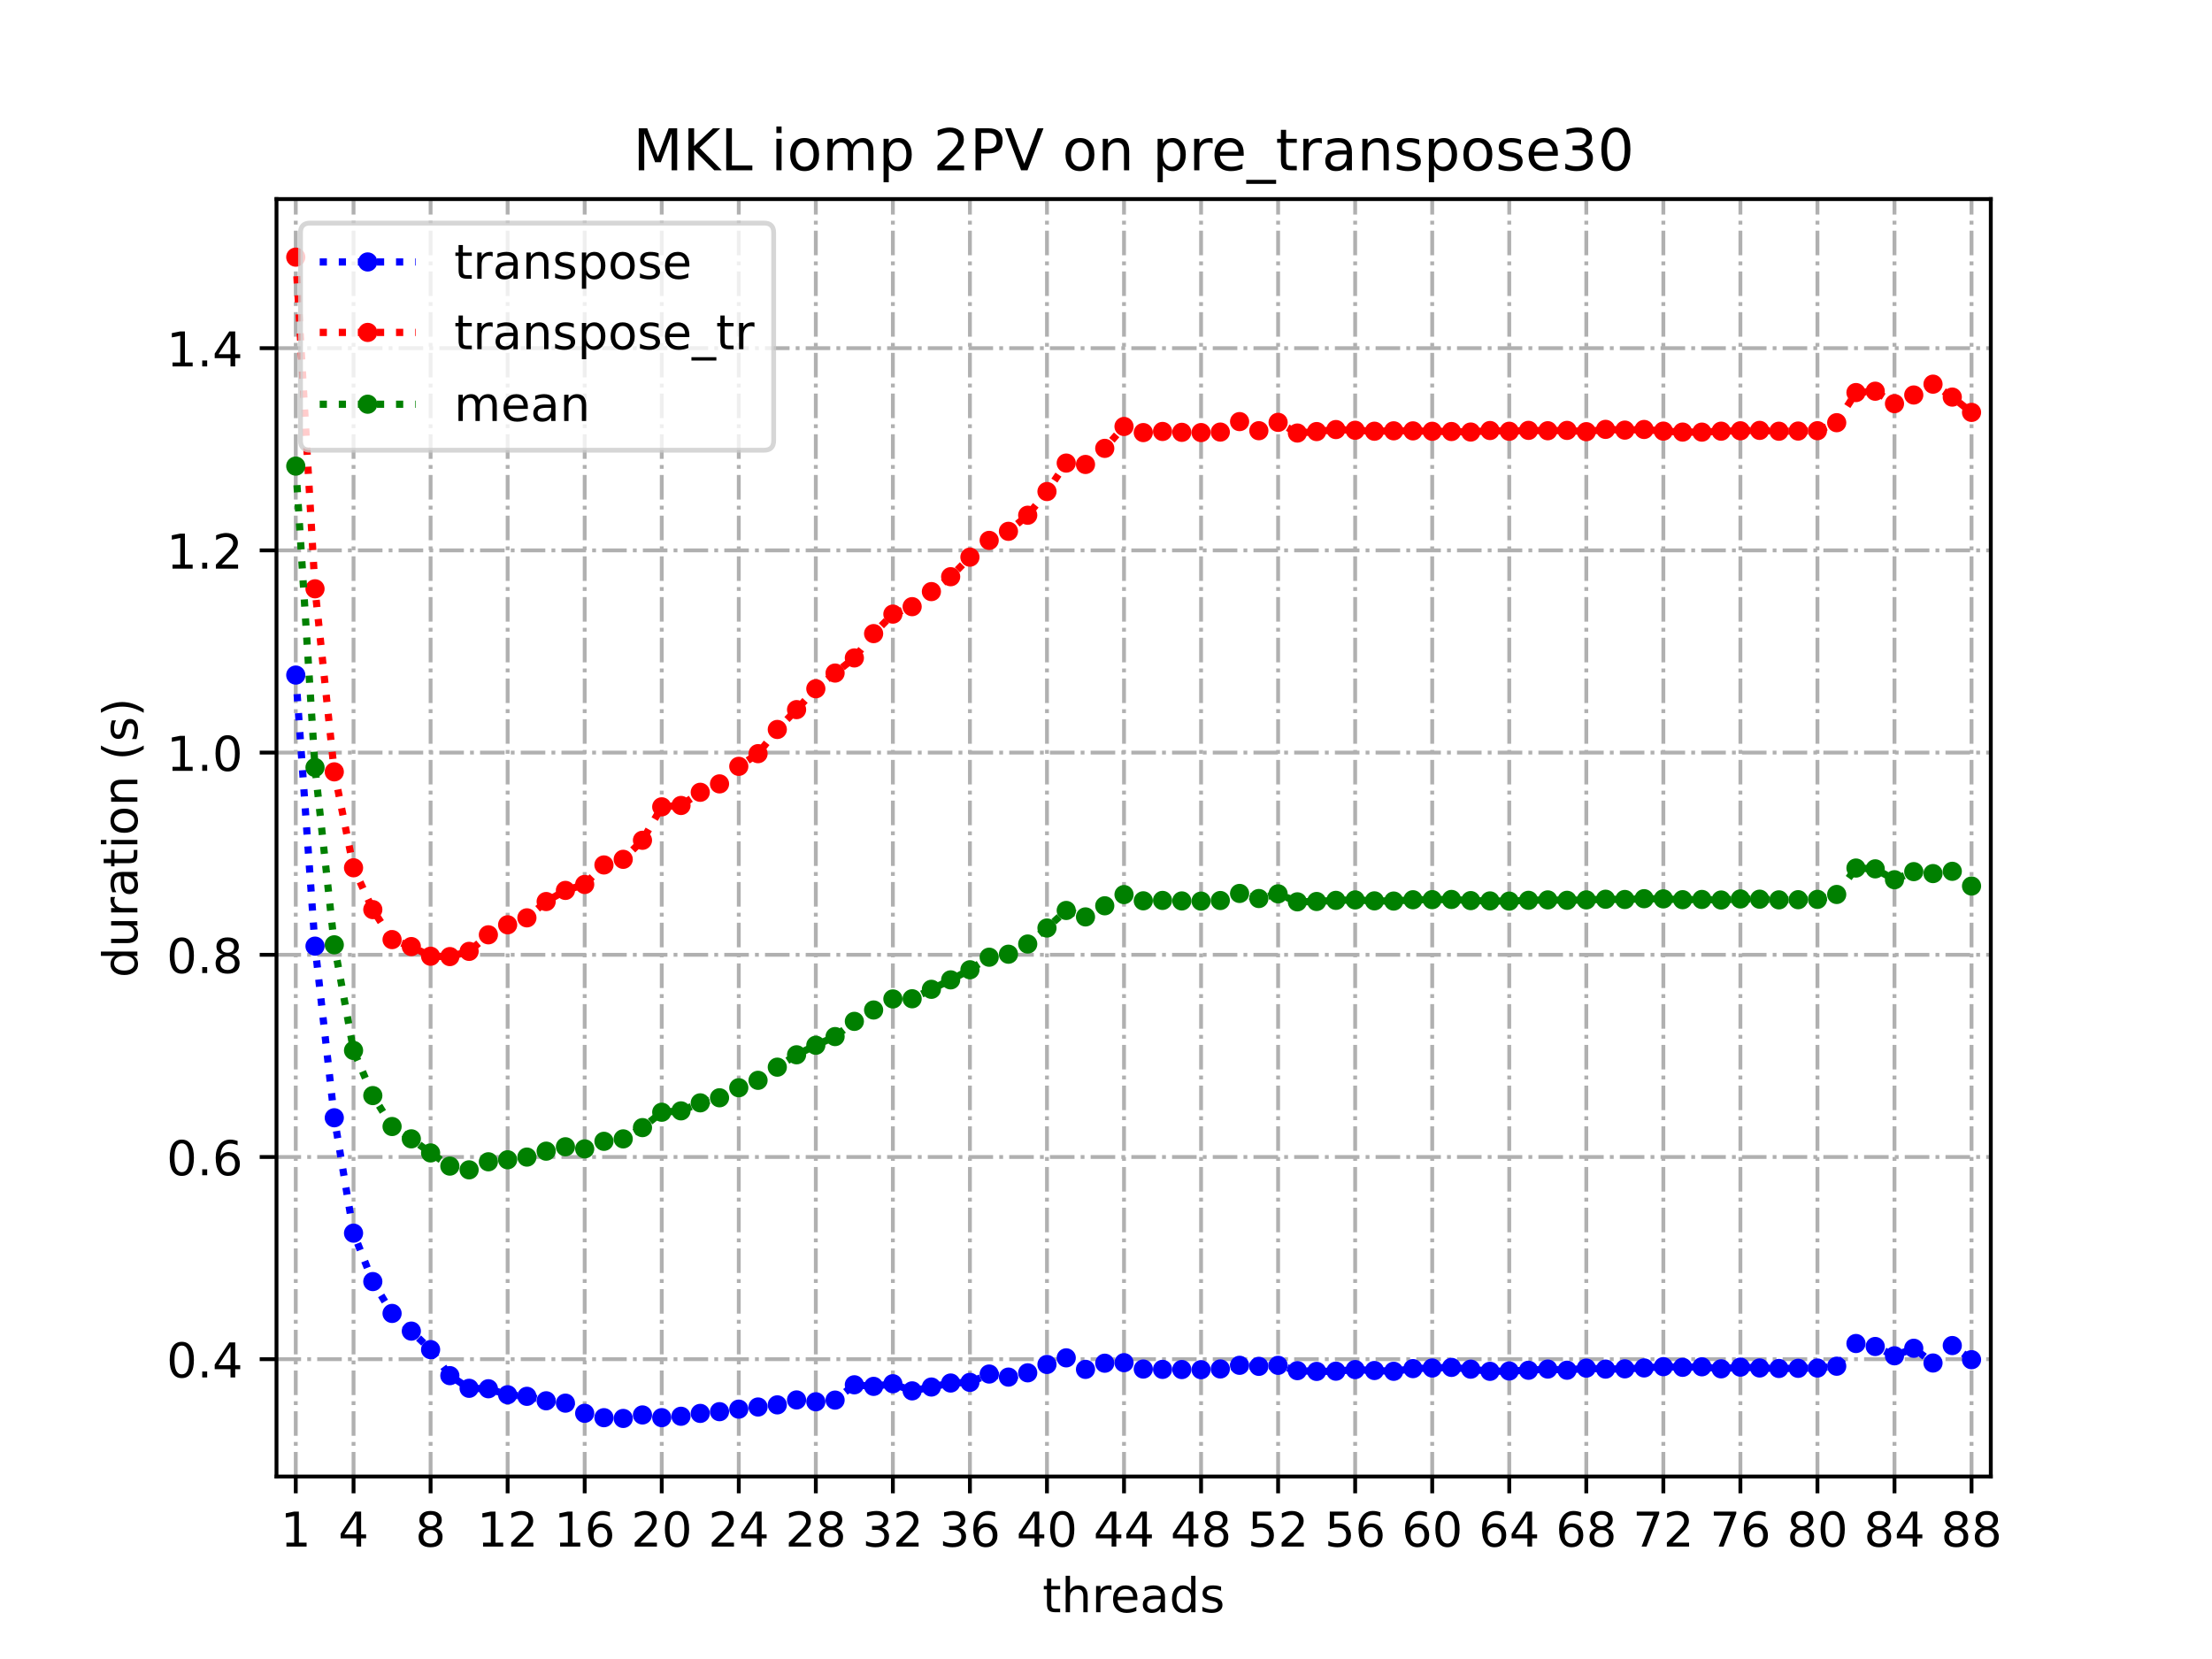 <?xml version="1.0" encoding="utf-8" standalone="no"?>
<!DOCTYPE svg PUBLIC "-//W3C//DTD SVG 1.1//EN"
  "http://www.w3.org/Graphics/SVG/1.1/DTD/svg11.dtd">
<!-- Created with matplotlib (https://matplotlib.org/) -->
<svg height="345.6pt" version="1.1" viewBox="0 0 460.8 345.6" width="460.8pt" xmlns="http://www.w3.org/2000/svg" xmlns:xlink="http://www.w3.org/1999/xlink">
 <defs>
  <style type="text/css">
*{stroke-linecap:butt;stroke-linejoin:round;}
  </style>
 </defs>
 <g id="figure_1">
  <g id="patch_1">
   <path d="M 0 345.6 
L 460.8 345.6 
L 460.8 0 
L 0 0 
z
" style="fill:#ffffff;"/>
  </g>
  <g id="axes_1">
   <g id="patch_2">
    <path d="M 57.6 307.584 
L 414.72 307.584 
L 414.72 41.472 
L 57.6 41.472 
z
" style="fill:#ffffff;"/>
   </g>
   <g id="matplotlib.axis_1">
    <g id="xtick_1">
     <g id="line2d_1">
      <path clip-path="url(#p447630eabe)" d="M 61.613 307.584 
L 61.613 41.472 
" style="fill:none;stroke:#b0b0b0;stroke-dasharray:5.12,1.28,0.8,1.28;stroke-dashoffset:0;stroke-width:0.8;"/>
     </g>
     <g id="line2d_2">
      <defs>
       <path d="M 0 0 
L 0 3.5 
" id="m00d3ab568b" style="stroke:#000000;stroke-width:0.8;"/>
      </defs>
      <g>
       <use style="stroke:#000000;stroke-width:0.8;" x="61.613" xlink:href="#m00d3ab568b" y="307.584"/>
      </g>
     </g>
     <g id="text_1">
      <!-- 1 -->
      <defs>
       <path d="M 12.406 8.297 
L 28.516 8.297 
L 28.516 63.922 
L 10.984 60.406 
L 10.984 69.391 
L 28.422 72.906 
L 38.281 72.906 
L 38.281 8.297 
L 54.391 8.297 
L 54.391 0 
L 12.406 0 
z
" id="DejaVuSans-49"/>
      </defs>
      <g transform="translate(58.431 322.182)scale(0.1 -0.1)">
       <use xlink:href="#DejaVuSans-49"/>
      </g>
     </g>
    </g>
    <g id="xtick_2">
     <g id="line2d_3">
      <path clip-path="url(#p447630eabe)" d="M 73.65 307.584 
L 73.65 41.472 
" style="fill:none;stroke:#b0b0b0;stroke-dasharray:5.12,1.28,0.8,1.28;stroke-dashoffset:0;stroke-width:0.8;"/>
     </g>
     <g id="line2d_4">
      <g>
       <use style="stroke:#000000;stroke-width:0.8;" x="73.65" xlink:href="#m00d3ab568b" y="307.584"/>
      </g>
     </g>
     <g id="text_2">
      <!-- 4 -->
      <defs>
       <path d="M 37.797 64.312 
L 12.891 25.391 
L 37.797 25.391 
z
M 35.203 72.906 
L 47.609 72.906 
L 47.609 25.391 
L 58.016 25.391 
L 58.016 17.188 
L 47.609 17.188 
L 47.609 0 
L 37.797 0 
L 37.797 17.188 
L 4.891 17.188 
L 4.891 26.703 
z
" id="DejaVuSans-52"/>
      </defs>
      <g transform="translate(70.469 322.182)scale(0.1 -0.1)">
       <use xlink:href="#DejaVuSans-52"/>
      </g>
     </g>
    </g>
    <g id="xtick_3">
     <g id="line2d_5">
      <path clip-path="url(#p447630eabe)" d="M 89.701 307.584 
L 89.701 41.472 
" style="fill:none;stroke:#b0b0b0;stroke-dasharray:5.12,1.28,0.8,1.28;stroke-dashoffset:0;stroke-width:0.8;"/>
     </g>
     <g id="line2d_6">
      <g>
       <use style="stroke:#000000;stroke-width:0.8;" x="89.701" xlink:href="#m00d3ab568b" y="307.584"/>
      </g>
     </g>
     <g id="text_3">
      <!-- 8 -->
      <defs>
       <path d="M 31.781 34.625 
Q 24.75 34.625 20.719 30.859 
Q 16.703 27.094 16.703 20.516 
Q 16.703 13.922 20.719 10.156 
Q 24.75 6.391 31.781 6.391 
Q 38.812 6.391 42.859 10.172 
Q 46.922 13.969 46.922 20.516 
Q 46.922 27.094 42.891 30.859 
Q 38.875 34.625 31.781 34.625 
z
M 21.922 38.812 
Q 15.578 40.375 12.031 44.719 
Q 8.5 49.078 8.5 55.328 
Q 8.5 64.062 14.719 69.141 
Q 20.953 74.219 31.781 74.219 
Q 42.672 74.219 48.875 69.141 
Q 55.078 64.062 55.078 55.328 
Q 55.078 49.078 51.531 44.719 
Q 48 40.375 41.703 38.812 
Q 48.828 37.156 52.797 32.312 
Q 56.781 27.484 56.781 20.516 
Q 56.781 9.906 50.312 4.234 
Q 43.844 -1.422 31.781 -1.422 
Q 19.734 -1.422 13.25 4.234 
Q 6.781 9.906 6.781 20.516 
Q 6.781 27.484 10.781 32.312 
Q 14.797 37.156 21.922 38.812 
z
M 18.312 54.391 
Q 18.312 48.734 21.844 45.562 
Q 25.391 42.391 31.781 42.391 
Q 38.141 42.391 41.719 45.562 
Q 45.312 48.734 45.312 54.391 
Q 45.312 60.062 41.719 63.234 
Q 38.141 66.406 31.781 66.406 
Q 25.391 66.406 21.844 63.234 
Q 18.312 60.062 18.312 54.391 
z
" id="DejaVuSans-56"/>
      </defs>
      <g transform="translate(86.519 322.182)scale(0.1 -0.1)">
       <use xlink:href="#DejaVuSans-56"/>
      </g>
     </g>
    </g>
    <g id="xtick_4">
     <g id="line2d_7">
      <path clip-path="url(#p447630eabe)" d="M 105.751 307.584 
L 105.751 41.472 
" style="fill:none;stroke:#b0b0b0;stroke-dasharray:5.12,1.28,0.8,1.28;stroke-dashoffset:0;stroke-width:0.8;"/>
     </g>
     <g id="line2d_8">
      <g>
       <use style="stroke:#000000;stroke-width:0.8;" x="105.751" xlink:href="#m00d3ab568b" y="307.584"/>
      </g>
     </g>
     <g id="text_4">
      <!-- 12 -->
      <defs>
       <path d="M 19.188 8.297 
L 53.609 8.297 
L 53.609 0 
L 7.328 0 
L 7.328 8.297 
Q 12.938 14.109 22.625 23.891 
Q 32.328 33.688 34.812 36.531 
Q 39.547 41.844 41.422 45.531 
Q 43.312 49.219 43.312 52.781 
Q 43.312 58.594 39.234 62.25 
Q 35.156 65.922 28.609 65.922 
Q 23.969 65.922 18.812 64.312 
Q 13.672 62.703 7.812 59.422 
L 7.812 69.391 
Q 13.766 71.781 18.938 73 
Q 24.125 74.219 28.422 74.219 
Q 39.75 74.219 46.484 68.547 
Q 53.219 62.891 53.219 53.422 
Q 53.219 48.922 51.531 44.891 
Q 49.859 40.875 45.406 35.406 
Q 44.188 33.984 37.641 27.219 
Q 31.109 20.453 19.188 8.297 
z
" id="DejaVuSans-50"/>
      </defs>
      <g transform="translate(99.389 322.182)scale(0.1 -0.1)">
       <use xlink:href="#DejaVuSans-49"/>
       <use x="63.623" xlink:href="#DejaVuSans-50"/>
      </g>
     </g>
    </g>
    <g id="xtick_5">
     <g id="line2d_9">
      <path clip-path="url(#p447630eabe)" d="M 121.801 307.584 
L 121.801 41.472 
" style="fill:none;stroke:#b0b0b0;stroke-dasharray:5.12,1.28,0.8,1.28;stroke-dashoffset:0;stroke-width:0.8;"/>
     </g>
     <g id="line2d_10">
      <g>
       <use style="stroke:#000000;stroke-width:0.8;" x="121.801" xlink:href="#m00d3ab568b" y="307.584"/>
      </g>
     </g>
     <g id="text_5">
      <!-- 16 -->
      <defs>
       <path d="M 33.016 40.375 
Q 26.375 40.375 22.484 35.828 
Q 18.609 31.297 18.609 23.391 
Q 18.609 15.531 22.484 10.953 
Q 26.375 6.391 33.016 6.391 
Q 39.656 6.391 43.531 10.953 
Q 47.406 15.531 47.406 23.391 
Q 47.406 31.297 43.531 35.828 
Q 39.656 40.375 33.016 40.375 
z
M 52.594 71.297 
L 52.594 62.312 
Q 48.875 64.062 45.094 64.984 
Q 41.312 65.922 37.594 65.922 
Q 27.828 65.922 22.672 59.328 
Q 17.531 52.734 16.797 39.406 
Q 19.672 43.656 24.016 45.922 
Q 28.375 48.188 33.594 48.188 
Q 44.578 48.188 50.953 41.516 
Q 57.328 34.859 57.328 23.391 
Q 57.328 12.156 50.688 5.359 
Q 44.047 -1.422 33.016 -1.422 
Q 20.359 -1.422 13.672 8.266 
Q 6.984 17.969 6.984 36.375 
Q 6.984 53.656 15.188 63.938 
Q 23.391 74.219 37.203 74.219 
Q 40.922 74.219 44.703 73.484 
Q 48.484 72.75 52.594 71.297 
z
" id="DejaVuSans-54"/>
      </defs>
      <g transform="translate(115.439 322.182)scale(0.1 -0.1)">
       <use xlink:href="#DejaVuSans-49"/>
       <use x="63.623" xlink:href="#DejaVuSans-54"/>
      </g>
     </g>
    </g>
    <g id="xtick_6">
     <g id="line2d_11">
      <path clip-path="url(#p447630eabe)" d="M 137.852 307.584 
L 137.852 41.472 
" style="fill:none;stroke:#b0b0b0;stroke-dasharray:5.12,1.28,0.8,1.28;stroke-dashoffset:0;stroke-width:0.8;"/>
     </g>
     <g id="line2d_12">
      <g>
       <use style="stroke:#000000;stroke-width:0.8;" x="137.852" xlink:href="#m00d3ab568b" y="307.584"/>
      </g>
     </g>
     <g id="text_6">
      <!-- 20 -->
      <defs>
       <path d="M 31.781 66.406 
Q 24.172 66.406 20.328 58.906 
Q 16.5 51.422 16.5 36.375 
Q 16.5 21.391 20.328 13.891 
Q 24.172 6.391 31.781 6.391 
Q 39.453 6.391 43.281 13.891 
Q 47.125 21.391 47.125 36.375 
Q 47.125 51.422 43.281 58.906 
Q 39.453 66.406 31.781 66.406 
z
M 31.781 74.219 
Q 44.047 74.219 50.516 64.516 
Q 56.984 54.828 56.984 36.375 
Q 56.984 17.969 50.516 8.266 
Q 44.047 -1.422 31.781 -1.422 
Q 19.531 -1.422 13.062 8.266 
Q 6.594 17.969 6.594 36.375 
Q 6.594 54.828 13.062 64.516 
Q 19.531 74.219 31.781 74.219 
z
" id="DejaVuSans-48"/>
      </defs>
      <g transform="translate(131.489 322.182)scale(0.1 -0.1)">
       <use xlink:href="#DejaVuSans-50"/>
       <use x="63.623" xlink:href="#DejaVuSans-48"/>
      </g>
     </g>
    </g>
    <g id="xtick_7">
     <g id="line2d_13">
      <path clip-path="url(#p447630eabe)" d="M 153.902 307.584 
L 153.902 41.472 
" style="fill:none;stroke:#b0b0b0;stroke-dasharray:5.12,1.28,0.8,1.28;stroke-dashoffset:0;stroke-width:0.8;"/>
     </g>
     <g id="line2d_14">
      <g>
       <use style="stroke:#000000;stroke-width:0.8;" x="153.902" xlink:href="#m00d3ab568b" y="307.584"/>
      </g>
     </g>
     <g id="text_7">
      <!-- 24 -->
      <g transform="translate(147.54 322.182)scale(0.1 -0.1)">
       <use xlink:href="#DejaVuSans-50"/>
       <use x="63.623" xlink:href="#DejaVuSans-52"/>
      </g>
     </g>
    </g>
    <g id="xtick_8">
     <g id="line2d_15">
      <path clip-path="url(#p447630eabe)" d="M 169.952 307.584 
L 169.952 41.472 
" style="fill:none;stroke:#b0b0b0;stroke-dasharray:5.12,1.28,0.8,1.28;stroke-dashoffset:0;stroke-width:0.8;"/>
     </g>
     <g id="line2d_16">
      <g>
       <use style="stroke:#000000;stroke-width:0.8;" x="169.952" xlink:href="#m00d3ab568b" y="307.584"/>
      </g>
     </g>
     <g id="text_8">
      <!-- 28 -->
      <g transform="translate(163.59 322.182)scale(0.1 -0.1)">
       <use xlink:href="#DejaVuSans-50"/>
       <use x="63.623" xlink:href="#DejaVuSans-56"/>
      </g>
     </g>
    </g>
    <g id="xtick_9">
     <g id="line2d_17">
      <path clip-path="url(#p447630eabe)" d="M 186.003 307.584 
L 186.003 41.472 
" style="fill:none;stroke:#b0b0b0;stroke-dasharray:5.12,1.28,0.8,1.28;stroke-dashoffset:0;stroke-width:0.8;"/>
     </g>
     <g id="line2d_18">
      <g>
       <use style="stroke:#000000;stroke-width:0.8;" x="186.003" xlink:href="#m00d3ab568b" y="307.584"/>
      </g>
     </g>
     <g id="text_9">
      <!-- 32 -->
      <defs>
       <path d="M 40.578 39.312 
Q 47.656 37.797 51.625 33 
Q 55.609 28.219 55.609 21.188 
Q 55.609 10.406 48.188 4.484 
Q 40.766 -1.422 27.094 -1.422 
Q 22.516 -1.422 17.656 -0.516 
Q 12.797 0.391 7.625 2.203 
L 7.625 11.719 
Q 11.719 9.328 16.594 8.109 
Q 21.484 6.891 26.812 6.891 
Q 36.078 6.891 40.938 10.547 
Q 45.797 14.203 45.797 21.188 
Q 45.797 27.641 41.281 31.266 
Q 36.766 34.906 28.719 34.906 
L 20.219 34.906 
L 20.219 43.016 
L 29.109 43.016 
Q 36.375 43.016 40.234 45.922 
Q 44.094 48.828 44.094 54.297 
Q 44.094 59.906 40.109 62.906 
Q 36.141 65.922 28.719 65.922 
Q 24.656 65.922 20.016 65.031 
Q 15.375 64.156 9.812 62.312 
L 9.812 71.094 
Q 15.438 72.656 20.344 73.438 
Q 25.25 74.219 29.594 74.219 
Q 40.828 74.219 47.359 69.109 
Q 53.906 64.016 53.906 55.328 
Q 53.906 49.266 50.438 45.094 
Q 46.969 40.922 40.578 39.312 
z
" id="DejaVuSans-51"/>
      </defs>
      <g transform="translate(179.64 322.182)scale(0.1 -0.1)">
       <use xlink:href="#DejaVuSans-51"/>
       <use x="63.623" xlink:href="#DejaVuSans-50"/>
      </g>
     </g>
    </g>
    <g id="xtick_10">
     <g id="line2d_19">
      <path clip-path="url(#p447630eabe)" d="M 202.053 307.584 
L 202.053 41.472 
" style="fill:none;stroke:#b0b0b0;stroke-dasharray:5.12,1.28,0.8,1.28;stroke-dashoffset:0;stroke-width:0.8;"/>
     </g>
     <g id="line2d_20">
      <g>
       <use style="stroke:#000000;stroke-width:0.8;" x="202.053" xlink:href="#m00d3ab568b" y="307.584"/>
      </g>
     </g>
     <g id="text_10">
      <!-- 36 -->
      <g transform="translate(195.691 322.182)scale(0.1 -0.1)">
       <use xlink:href="#DejaVuSans-51"/>
       <use x="63.623" xlink:href="#DejaVuSans-54"/>
      </g>
     </g>
    </g>
    <g id="xtick_11">
     <g id="line2d_21">
      <path clip-path="url(#p447630eabe)" d="M 218.103 307.584 
L 218.103 41.472 
" style="fill:none;stroke:#b0b0b0;stroke-dasharray:5.12,1.28,0.8,1.28;stroke-dashoffset:0;stroke-width:0.8;"/>
     </g>
     <g id="line2d_22">
      <g>
       <use style="stroke:#000000;stroke-width:0.8;" x="218.103" xlink:href="#m00d3ab568b" y="307.584"/>
      </g>
     </g>
     <g id="text_11">
      <!-- 40 -->
      <g transform="translate(211.741 322.182)scale(0.1 -0.1)">
       <use xlink:href="#DejaVuSans-52"/>
       <use x="63.623" xlink:href="#DejaVuSans-48"/>
      </g>
     </g>
    </g>
    <g id="xtick_12">
     <g id="line2d_23">
      <path clip-path="url(#p447630eabe)" d="M 234.154 307.584 
L 234.154 41.472 
" style="fill:none;stroke:#b0b0b0;stroke-dasharray:5.12,1.28,0.8,1.28;stroke-dashoffset:0;stroke-width:0.8;"/>
     </g>
     <g id="line2d_24">
      <g>
       <use style="stroke:#000000;stroke-width:0.8;" x="234.154" xlink:href="#m00d3ab568b" y="307.584"/>
      </g>
     </g>
     <g id="text_12">
      <!-- 44 -->
      <g transform="translate(227.791 322.182)scale(0.1 -0.1)">
       <use xlink:href="#DejaVuSans-52"/>
       <use x="63.623" xlink:href="#DejaVuSans-52"/>
      </g>
     </g>
    </g>
    <g id="xtick_13">
     <g id="line2d_25">
      <path clip-path="url(#p447630eabe)" d="M 250.204 307.584 
L 250.204 41.472 
" style="fill:none;stroke:#b0b0b0;stroke-dasharray:5.12,1.28,0.8,1.28;stroke-dashoffset:0;stroke-width:0.8;"/>
     </g>
     <g id="line2d_26">
      <g>
       <use style="stroke:#000000;stroke-width:0.8;" x="250.204" xlink:href="#m00d3ab568b" y="307.584"/>
      </g>
     </g>
     <g id="text_13">
      <!-- 48 -->
      <g transform="translate(243.842 322.182)scale(0.1 -0.1)">
       <use xlink:href="#DejaVuSans-52"/>
       <use x="63.623" xlink:href="#DejaVuSans-56"/>
      </g>
     </g>
    </g>
    <g id="xtick_14">
     <g id="line2d_27">
      <path clip-path="url(#p447630eabe)" d="M 266.254 307.584 
L 266.254 41.472 
" style="fill:none;stroke:#b0b0b0;stroke-dasharray:5.12,1.28,0.8,1.28;stroke-dashoffset:0;stroke-width:0.8;"/>
     </g>
     <g id="line2d_28">
      <g>
       <use style="stroke:#000000;stroke-width:0.8;" x="266.254" xlink:href="#m00d3ab568b" y="307.584"/>
      </g>
     </g>
     <g id="text_14">
      <!-- 52 -->
      <defs>
       <path d="M 10.797 72.906 
L 49.516 72.906 
L 49.516 64.594 
L 19.828 64.594 
L 19.828 46.734 
Q 21.969 47.469 24.109 47.828 
Q 26.266 48.188 28.422 48.188 
Q 40.625 48.188 47.75 41.5 
Q 54.891 34.812 54.891 23.391 
Q 54.891 11.625 47.562 5.094 
Q 40.234 -1.422 26.906 -1.422 
Q 22.312 -1.422 17.547 -0.641 
Q 12.797 0.141 7.719 1.703 
L 7.719 11.625 
Q 12.109 9.234 16.797 8.062 
Q 21.484 6.891 26.703 6.891 
Q 35.156 6.891 40.078 11.328 
Q 45.016 15.766 45.016 23.391 
Q 45.016 31 40.078 35.438 
Q 35.156 39.891 26.703 39.891 
Q 22.75 39.891 18.812 39.016 
Q 14.891 38.141 10.797 36.281 
z
" id="DejaVuSans-53"/>
      </defs>
      <g transform="translate(259.892 322.182)scale(0.1 -0.1)">
       <use xlink:href="#DejaVuSans-53"/>
       <use x="63.623" xlink:href="#DejaVuSans-50"/>
      </g>
     </g>
    </g>
    <g id="xtick_15">
     <g id="line2d_29">
      <path clip-path="url(#p447630eabe)" d="M 282.305 307.584 
L 282.305 41.472 
" style="fill:none;stroke:#b0b0b0;stroke-dasharray:5.12,1.28,0.8,1.28;stroke-dashoffset:0;stroke-width:0.8;"/>
     </g>
     <g id="line2d_30">
      <g>
       <use style="stroke:#000000;stroke-width:0.8;" x="282.305" xlink:href="#m00d3ab568b" y="307.584"/>
      </g>
     </g>
     <g id="text_15">
      <!-- 56 -->
      <g transform="translate(275.942 322.182)scale(0.1 -0.1)">
       <use xlink:href="#DejaVuSans-53"/>
       <use x="63.623" xlink:href="#DejaVuSans-54"/>
      </g>
     </g>
    </g>
    <g id="xtick_16">
     <g id="line2d_31">
      <path clip-path="url(#p447630eabe)" d="M 298.355 307.584 
L 298.355 41.472 
" style="fill:none;stroke:#b0b0b0;stroke-dasharray:5.12,1.28,0.8,1.28;stroke-dashoffset:0;stroke-width:0.8;"/>
     </g>
     <g id="line2d_32">
      <g>
       <use style="stroke:#000000;stroke-width:0.8;" x="298.355" xlink:href="#m00d3ab568b" y="307.584"/>
      </g>
     </g>
     <g id="text_16">
      <!-- 60 -->
      <g transform="translate(291.993 322.182)scale(0.1 -0.1)">
       <use xlink:href="#DejaVuSans-54"/>
       <use x="63.623" xlink:href="#DejaVuSans-48"/>
      </g>
     </g>
    </g>
    <g id="xtick_17">
     <g id="line2d_33">
      <path clip-path="url(#p447630eabe)" d="M 314.405 307.584 
L 314.405 41.472 
" style="fill:none;stroke:#b0b0b0;stroke-dasharray:5.12,1.28,0.8,1.28;stroke-dashoffset:0;stroke-width:0.8;"/>
     </g>
     <g id="line2d_34">
      <g>
       <use style="stroke:#000000;stroke-width:0.8;" x="314.405" xlink:href="#m00d3ab568b" y="307.584"/>
      </g>
     </g>
     <g id="text_17">
      <!-- 64 -->
      <g transform="translate(308.043 322.182)scale(0.1 -0.1)">
       <use xlink:href="#DejaVuSans-54"/>
       <use x="63.623" xlink:href="#DejaVuSans-52"/>
      </g>
     </g>
    </g>
    <g id="xtick_18">
     <g id="line2d_35">
      <path clip-path="url(#p447630eabe)" d="M 330.456 307.584 
L 330.456 41.472 
" style="fill:none;stroke:#b0b0b0;stroke-dasharray:5.12,1.28,0.8,1.28;stroke-dashoffset:0;stroke-width:0.8;"/>
     </g>
     <g id="line2d_36">
      <g>
       <use style="stroke:#000000;stroke-width:0.8;" x="330.456" xlink:href="#m00d3ab568b" y="307.584"/>
      </g>
     </g>
     <g id="text_18">
      <!-- 68 -->
      <g transform="translate(324.093 322.182)scale(0.1 -0.1)">
       <use xlink:href="#DejaVuSans-54"/>
       <use x="63.623" xlink:href="#DejaVuSans-56"/>
      </g>
     </g>
    </g>
    <g id="xtick_19">
     <g id="line2d_37">
      <path clip-path="url(#p447630eabe)" d="M 346.506 307.584 
L 346.506 41.472 
" style="fill:none;stroke:#b0b0b0;stroke-dasharray:5.12,1.28,0.8,1.28;stroke-dashoffset:0;stroke-width:0.8;"/>
     </g>
     <g id="line2d_38">
      <g>
       <use style="stroke:#000000;stroke-width:0.8;" x="346.506" xlink:href="#m00d3ab568b" y="307.584"/>
      </g>
     </g>
     <g id="text_19">
      <!-- 72 -->
      <defs>
       <path d="M 8.203 72.906 
L 55.078 72.906 
L 55.078 68.703 
L 28.609 0 
L 18.312 0 
L 43.219 64.594 
L 8.203 64.594 
z
" id="DejaVuSans-55"/>
      </defs>
      <g transform="translate(340.144 322.182)scale(0.1 -0.1)">
       <use xlink:href="#DejaVuSans-55"/>
       <use x="63.623" xlink:href="#DejaVuSans-50"/>
      </g>
     </g>
    </g>
    <g id="xtick_20">
     <g id="line2d_39">
      <path clip-path="url(#p447630eabe)" d="M 362.556 307.584 
L 362.556 41.472 
" style="fill:none;stroke:#b0b0b0;stroke-dasharray:5.12,1.28,0.8,1.28;stroke-dashoffset:0;stroke-width:0.8;"/>
     </g>
     <g id="line2d_40">
      <g>
       <use style="stroke:#000000;stroke-width:0.8;" x="362.556" xlink:href="#m00d3ab568b" y="307.584"/>
      </g>
     </g>
     <g id="text_20">
      <!-- 76 -->
      <g transform="translate(356.194 322.182)scale(0.1 -0.1)">
       <use xlink:href="#DejaVuSans-55"/>
       <use x="63.623" xlink:href="#DejaVuSans-54"/>
      </g>
     </g>
    </g>
    <g id="xtick_21">
     <g id="line2d_41">
      <path clip-path="url(#p447630eabe)" d="M 378.607 307.584 
L 378.607 41.472 
" style="fill:none;stroke:#b0b0b0;stroke-dasharray:5.12,1.28,0.8,1.28;stroke-dashoffset:0;stroke-width:0.8;"/>
     </g>
     <g id="line2d_42">
      <g>
       <use style="stroke:#000000;stroke-width:0.8;" x="378.607" xlink:href="#m00d3ab568b" y="307.584"/>
      </g>
     </g>
     <g id="text_21">
      <!-- 80 -->
      <g transform="translate(372.244 322.182)scale(0.1 -0.1)">
       <use xlink:href="#DejaVuSans-56"/>
       <use x="63.623" xlink:href="#DejaVuSans-48"/>
      </g>
     </g>
    </g>
    <g id="xtick_22">
     <g id="line2d_43">
      <path clip-path="url(#p447630eabe)" d="M 394.657 307.584 
L 394.657 41.472 
" style="fill:none;stroke:#b0b0b0;stroke-dasharray:5.12,1.28,0.8,1.28;stroke-dashoffset:0;stroke-width:0.8;"/>
     </g>
     <g id="line2d_44">
      <g>
       <use style="stroke:#000000;stroke-width:0.8;" x="394.657" xlink:href="#m00d3ab568b" y="307.584"/>
      </g>
     </g>
     <g id="text_22">
      <!-- 84 -->
      <g transform="translate(388.295 322.182)scale(0.1 -0.1)">
       <use xlink:href="#DejaVuSans-56"/>
       <use x="63.623" xlink:href="#DejaVuSans-52"/>
      </g>
     </g>
    </g>
    <g id="xtick_23">
     <g id="line2d_45">
      <path clip-path="url(#p447630eabe)" d="M 410.707 307.584 
L 410.707 41.472 
" style="fill:none;stroke:#b0b0b0;stroke-dasharray:5.12,1.28,0.8,1.28;stroke-dashoffset:0;stroke-width:0.8;"/>
     </g>
     <g id="line2d_46">
      <g>
       <use style="stroke:#000000;stroke-width:0.8;" x="410.707" xlink:href="#m00d3ab568b" y="307.584"/>
      </g>
     </g>
     <g id="text_23">
      <!-- 88 -->
      <g transform="translate(404.345 322.182)scale(0.1 -0.1)">
       <use xlink:href="#DejaVuSans-56"/>
       <use x="63.623" xlink:href="#DejaVuSans-56"/>
      </g>
     </g>
    </g>
    <g id="text_24">
     <!-- threads -->
     <defs>
      <path d="M 18.312 70.219 
L 18.312 54.688 
L 36.812 54.688 
L 36.812 47.703 
L 18.312 47.703 
L 18.312 18.016 
Q 18.312 11.328 20.141 9.422 
Q 21.969 7.516 27.594 7.516 
L 36.812 7.516 
L 36.812 0 
L 27.594 0 
Q 17.188 0 13.234 3.875 
Q 9.281 7.766 9.281 18.016 
L 9.281 47.703 
L 2.688 47.703 
L 2.688 54.688 
L 9.281 54.688 
L 9.281 70.219 
z
" id="DejaVuSans-116"/>
      <path d="M 54.891 33.016 
L 54.891 0 
L 45.906 0 
L 45.906 32.719 
Q 45.906 40.484 42.875 44.328 
Q 39.844 48.188 33.797 48.188 
Q 26.516 48.188 22.312 43.547 
Q 18.109 38.922 18.109 30.906 
L 18.109 0 
L 9.078 0 
L 9.078 75.984 
L 18.109 75.984 
L 18.109 46.188 
Q 21.344 51.125 25.703 53.562 
Q 30.078 56 35.797 56 
Q 45.219 56 50.047 50.172 
Q 54.891 44.344 54.891 33.016 
z
" id="DejaVuSans-104"/>
      <path d="M 41.109 46.297 
Q 39.594 47.172 37.812 47.578 
Q 36.031 48 33.891 48 
Q 26.266 48 22.188 43.047 
Q 18.109 38.094 18.109 28.812 
L 18.109 0 
L 9.078 0 
L 9.078 54.688 
L 18.109 54.688 
L 18.109 46.188 
Q 20.953 51.172 25.484 53.578 
Q 30.031 56 36.531 56 
Q 37.453 56 38.578 55.875 
Q 39.703 55.766 41.062 55.516 
z
" id="DejaVuSans-114"/>
      <path d="M 56.203 29.594 
L 56.203 25.203 
L 14.891 25.203 
Q 15.484 15.922 20.484 11.062 
Q 25.484 6.203 34.422 6.203 
Q 39.594 6.203 44.453 7.469 
Q 49.312 8.734 54.109 11.281 
L 54.109 2.781 
Q 49.266 0.734 44.188 -0.344 
Q 39.109 -1.422 33.891 -1.422 
Q 20.797 -1.422 13.156 6.188 
Q 5.516 13.812 5.516 26.812 
Q 5.516 40.234 12.766 48.109 
Q 20.016 56 32.328 56 
Q 43.359 56 49.781 48.891 
Q 56.203 41.797 56.203 29.594 
z
M 47.219 32.234 
Q 47.125 39.594 43.094 43.984 
Q 39.062 48.391 32.422 48.391 
Q 24.906 48.391 20.391 44.141 
Q 15.875 39.891 15.188 32.172 
z
" id="DejaVuSans-101"/>
      <path d="M 34.281 27.484 
Q 23.391 27.484 19.188 25 
Q 14.984 22.516 14.984 16.5 
Q 14.984 11.719 18.141 8.906 
Q 21.297 6.109 26.703 6.109 
Q 34.188 6.109 38.703 11.406 
Q 43.219 16.703 43.219 25.484 
L 43.219 27.484 
z
M 52.203 31.203 
L 52.203 0 
L 43.219 0 
L 43.219 8.297 
Q 40.141 3.328 35.547 0.953 
Q 30.953 -1.422 24.312 -1.422 
Q 15.922 -1.422 10.953 3.297 
Q 6 8.016 6 15.922 
Q 6 25.141 12.172 29.828 
Q 18.359 34.516 30.609 34.516 
L 43.219 34.516 
L 43.219 35.406 
Q 43.219 41.609 39.141 45 
Q 35.062 48.391 27.688 48.391 
Q 23 48.391 18.547 47.266 
Q 14.109 46.141 10.016 43.891 
L 10.016 52.203 
Q 14.938 54.109 19.578 55.047 
Q 24.219 56 28.609 56 
Q 40.484 56 46.344 49.844 
Q 52.203 43.703 52.203 31.203 
z
" id="DejaVuSans-97"/>
      <path d="M 45.406 46.391 
L 45.406 75.984 
L 54.391 75.984 
L 54.391 0 
L 45.406 0 
L 45.406 8.203 
Q 42.578 3.328 38.25 0.953 
Q 33.938 -1.422 27.875 -1.422 
Q 17.969 -1.422 11.734 6.484 
Q 5.516 14.406 5.516 27.297 
Q 5.516 40.188 11.734 48.094 
Q 17.969 56 27.875 56 
Q 33.938 56 38.25 53.625 
Q 42.578 51.266 45.406 46.391 
z
M 14.797 27.297 
Q 14.797 17.391 18.875 11.75 
Q 22.953 6.109 30.078 6.109 
Q 37.203 6.109 41.297 11.75 
Q 45.406 17.391 45.406 27.297 
Q 45.406 37.203 41.297 42.844 
Q 37.203 48.484 30.078 48.484 
Q 22.953 48.484 18.875 42.844 
Q 14.797 37.203 14.797 27.297 
z
" id="DejaVuSans-100"/>
      <path d="M 44.281 53.078 
L 44.281 44.578 
Q 40.484 46.531 36.375 47.5 
Q 32.281 48.484 27.875 48.484 
Q 21.188 48.484 17.844 46.438 
Q 14.5 44.391 14.5 40.281 
Q 14.5 37.156 16.891 35.375 
Q 19.281 33.594 26.516 31.984 
L 29.594 31.297 
Q 39.156 29.25 43.188 25.516 
Q 47.219 21.781 47.219 15.094 
Q 47.219 7.469 41.188 3.016 
Q 35.156 -1.422 24.609 -1.422 
Q 20.219 -1.422 15.453 -0.562 
Q 10.688 0.297 5.422 2 
L 5.422 11.281 
Q 10.406 8.688 15.234 7.391 
Q 20.062 6.109 24.812 6.109 
Q 31.156 6.109 34.562 8.281 
Q 37.984 10.453 37.984 14.406 
Q 37.984 18.062 35.516 20.016 
Q 33.062 21.969 24.703 23.781 
L 21.578 24.516 
Q 13.234 26.266 9.516 29.906 
Q 5.812 33.547 5.812 39.891 
Q 5.812 47.609 11.281 51.797 
Q 16.75 56 26.812 56 
Q 31.781 56 36.172 55.266 
Q 40.578 54.547 44.281 53.078 
z
" id="DejaVuSans-115"/>
     </defs>
     <g transform="translate(217.169 335.861)scale(0.1 -0.1)">
      <use xlink:href="#DejaVuSans-116"/>
      <use x="39.209" xlink:href="#DejaVuSans-104"/>
      <use x="102.588" xlink:href="#DejaVuSans-114"/>
      <use x="141.451" xlink:href="#DejaVuSans-101"/>
      <use x="202.975" xlink:href="#DejaVuSans-97"/>
      <use x="264.254" xlink:href="#DejaVuSans-100"/>
      <use x="327.73" xlink:href="#DejaVuSans-115"/>
     </g>
    </g>
   </g>
   <g id="matplotlib.axis_2">
    <g id="ytick_1">
     <g id="line2d_47">
      <path clip-path="url(#p447630eabe)" d="M 57.6 283.146 
L 414.72 283.146 
" style="fill:none;stroke:#b0b0b0;stroke-dasharray:5.12,1.28,0.8,1.28;stroke-dashoffset:0;stroke-width:0.8;"/>
     </g>
     <g id="line2d_48">
      <defs>
       <path d="M 0 0 
L -3.5 0 
" id="m7a45522de2" style="stroke:#000000;stroke-width:0.8;"/>
      </defs>
      <g>
       <use style="stroke:#000000;stroke-width:0.8;" x="57.6" xlink:href="#m7a45522de2" y="283.146"/>
      </g>
     </g>
     <g id="text_25">
      <!-- 0.4 -->
      <defs>
       <path d="M 10.688 12.406 
L 21 12.406 
L 21 0 
L 10.688 0 
z
" id="DejaVuSans-46"/>
      </defs>
      <g transform="translate(34.697 286.945)scale(0.1 -0.1)">
       <use xlink:href="#DejaVuSans-48"/>
       <use x="63.623" xlink:href="#DejaVuSans-46"/>
       <use x="95.41" xlink:href="#DejaVuSans-52"/>
      </g>
     </g>
    </g>
    <g id="ytick_2">
     <g id="line2d_49">
      <path clip-path="url(#p447630eabe)" d="M 57.6 241.024 
L 414.72 241.024 
" style="fill:none;stroke:#b0b0b0;stroke-dasharray:5.12,1.28,0.8,1.28;stroke-dashoffset:0;stroke-width:0.8;"/>
     </g>
     <g id="line2d_50">
      <g>
       <use style="stroke:#000000;stroke-width:0.8;" x="57.6" xlink:href="#m7a45522de2" y="241.024"/>
      </g>
     </g>
     <g id="text_26">
      <!-- 0.6 -->
      <g transform="translate(34.697 244.823)scale(0.1 -0.1)">
       <use xlink:href="#DejaVuSans-48"/>
       <use x="63.623" xlink:href="#DejaVuSans-46"/>
       <use x="95.41" xlink:href="#DejaVuSans-54"/>
      </g>
     </g>
    </g>
    <g id="ytick_3">
     <g id="line2d_51">
      <path clip-path="url(#p447630eabe)" d="M 57.6 198.901 
L 414.72 198.901 
" style="fill:none;stroke:#b0b0b0;stroke-dasharray:5.12,1.28,0.8,1.28;stroke-dashoffset:0;stroke-width:0.8;"/>
     </g>
     <g id="line2d_52">
      <g>
       <use style="stroke:#000000;stroke-width:0.8;" x="57.6" xlink:href="#m7a45522de2" y="198.901"/>
      </g>
     </g>
     <g id="text_27">
      <!-- 0.8 -->
      <g transform="translate(34.697 202.701)scale(0.1 -0.1)">
       <use xlink:href="#DejaVuSans-48"/>
       <use x="63.623" xlink:href="#DejaVuSans-46"/>
       <use x="95.41" xlink:href="#DejaVuSans-56"/>
      </g>
     </g>
    </g>
    <g id="ytick_4">
     <g id="line2d_53">
      <path clip-path="url(#p447630eabe)" d="M 57.6 156.779 
L 414.72 156.779 
" style="fill:none;stroke:#b0b0b0;stroke-dasharray:5.12,1.28,0.8,1.28;stroke-dashoffset:0;stroke-width:0.8;"/>
     </g>
     <g id="line2d_54">
      <g>
       <use style="stroke:#000000;stroke-width:0.8;" x="57.6" xlink:href="#m7a45522de2" y="156.779"/>
      </g>
     </g>
     <g id="text_28">
      <!-- 1.0 -->
      <g transform="translate(34.697 160.578)scale(0.1 -0.1)">
       <use xlink:href="#DejaVuSans-49"/>
       <use x="63.623" xlink:href="#DejaVuSans-46"/>
       <use x="95.41" xlink:href="#DejaVuSans-48"/>
      </g>
     </g>
    </g>
    <g id="ytick_5">
     <g id="line2d_55">
      <path clip-path="url(#p447630eabe)" d="M 57.6 114.657 
L 414.72 114.657 
" style="fill:none;stroke:#b0b0b0;stroke-dasharray:5.12,1.28,0.8,1.28;stroke-dashoffset:0;stroke-width:0.8;"/>
     </g>
     <g id="line2d_56">
      <g>
       <use style="stroke:#000000;stroke-width:0.8;" x="57.6" xlink:href="#m7a45522de2" y="114.657"/>
      </g>
     </g>
     <g id="text_29">
      <!-- 1.2 -->
      <g transform="translate(34.697 118.456)scale(0.1 -0.1)">
       <use xlink:href="#DejaVuSans-49"/>
       <use x="63.623" xlink:href="#DejaVuSans-46"/>
       <use x="95.41" xlink:href="#DejaVuSans-50"/>
      </g>
     </g>
    </g>
    <g id="ytick_6">
     <g id="line2d_57">
      <path clip-path="url(#p447630eabe)" d="M 57.6 72.535 
L 414.72 72.535 
" style="fill:none;stroke:#b0b0b0;stroke-dasharray:5.12,1.28,0.8,1.28;stroke-dashoffset:0;stroke-width:0.8;"/>
     </g>
     <g id="line2d_58">
      <g>
       <use style="stroke:#000000;stroke-width:0.8;" x="57.6" xlink:href="#m7a45522de2" y="72.535"/>
      </g>
     </g>
     <g id="text_30">
      <!-- 1.4 -->
      <g transform="translate(34.697 76.334)scale(0.1 -0.1)">
       <use xlink:href="#DejaVuSans-49"/>
       <use x="63.623" xlink:href="#DejaVuSans-46"/>
       <use x="95.41" xlink:href="#DejaVuSans-52"/>
      </g>
     </g>
    </g>
    <g id="text_31">
     <!-- duration (s) -->
     <defs>
      <path d="M 8.5 21.578 
L 8.5 54.688 
L 17.484 54.688 
L 17.484 21.922 
Q 17.484 14.156 20.5 10.266 
Q 23.531 6.391 29.594 6.391 
Q 36.859 6.391 41.078 11.031 
Q 45.312 15.672 45.312 23.688 
L 45.312 54.688 
L 54.297 54.688 
L 54.297 0 
L 45.312 0 
L 45.312 8.406 
Q 42.047 3.422 37.719 1 
Q 33.406 -1.422 27.688 -1.422 
Q 18.266 -1.422 13.375 4.438 
Q 8.5 10.297 8.5 21.578 
z
M 31.109 56 
z
" id="DejaVuSans-117"/>
      <path d="M 9.422 54.688 
L 18.406 54.688 
L 18.406 0 
L 9.422 0 
z
M 9.422 75.984 
L 18.406 75.984 
L 18.406 64.594 
L 9.422 64.594 
z
" id="DejaVuSans-105"/>
      <path d="M 30.609 48.391 
Q 23.391 48.391 19.188 42.75 
Q 14.984 37.109 14.984 27.297 
Q 14.984 17.484 19.156 11.844 
Q 23.344 6.203 30.609 6.203 
Q 37.797 6.203 41.984 11.859 
Q 46.188 17.531 46.188 27.297 
Q 46.188 37.016 41.984 42.703 
Q 37.797 48.391 30.609 48.391 
z
M 30.609 56 
Q 42.328 56 49.016 48.375 
Q 55.719 40.766 55.719 27.297 
Q 55.719 13.875 49.016 6.219 
Q 42.328 -1.422 30.609 -1.422 
Q 18.844 -1.422 12.172 6.219 
Q 5.516 13.875 5.516 27.297 
Q 5.516 40.766 12.172 48.375 
Q 18.844 56 30.609 56 
z
" id="DejaVuSans-111"/>
      <path d="M 54.891 33.016 
L 54.891 0 
L 45.906 0 
L 45.906 32.719 
Q 45.906 40.484 42.875 44.328 
Q 39.844 48.188 33.797 48.188 
Q 26.516 48.188 22.312 43.547 
Q 18.109 38.922 18.109 30.906 
L 18.109 0 
L 9.078 0 
L 9.078 54.688 
L 18.109 54.688 
L 18.109 46.188 
Q 21.344 51.125 25.703 53.562 
Q 30.078 56 35.797 56 
Q 45.219 56 50.047 50.172 
Q 54.891 44.344 54.891 33.016 
z
" id="DejaVuSans-110"/>
      <path id="DejaVuSans-32"/>
      <path d="M 31 75.875 
Q 24.469 64.656 21.281 53.656 
Q 18.109 42.672 18.109 31.391 
Q 18.109 20.125 21.312 9.062 
Q 24.516 -2 31 -13.188 
L 23.188 -13.188 
Q 15.875 -1.703 12.234 9.375 
Q 8.594 20.453 8.594 31.391 
Q 8.594 42.281 12.203 53.312 
Q 15.828 64.359 23.188 75.875 
z
" id="DejaVuSans-40"/>
      <path d="M 8.016 75.875 
L 15.828 75.875 
Q 23.141 64.359 26.781 53.312 
Q 30.422 42.281 30.422 31.391 
Q 30.422 20.453 26.781 9.375 
Q 23.141 -1.703 15.828 -13.188 
L 8.016 -13.188 
Q 14.5 -2 17.703 9.062 
Q 20.906 20.125 20.906 31.391 
Q 20.906 42.672 17.703 53.656 
Q 14.5 64.656 8.016 75.875 
z
" id="DejaVuSans-41"/>
     </defs>
     <g transform="translate(28.617 203.663)rotate(-90)scale(0.1 -0.1)">
      <use xlink:href="#DejaVuSans-100"/>
      <use x="63.477" xlink:href="#DejaVuSans-117"/>
      <use x="126.855" xlink:href="#DejaVuSans-114"/>
      <use x="167.969" xlink:href="#DejaVuSans-97"/>
      <use x="229.248" xlink:href="#DejaVuSans-116"/>
      <use x="268.457" xlink:href="#DejaVuSans-105"/>
      <use x="296.24" xlink:href="#DejaVuSans-111"/>
      <use x="357.422" xlink:href="#DejaVuSans-110"/>
      <use x="420.801" xlink:href="#DejaVuSans-32"/>
      <use x="452.588" xlink:href="#DejaVuSans-40"/>
      <use x="491.602" xlink:href="#DejaVuSans-115"/>
      <use x="543.701" xlink:href="#DejaVuSans-41"/>
     </g>
    </g>
   </g>
   <g id="line2d_59">
    <path clip-path="url(#p447630eabe)" d="M 61.613 140.629 
L 65.625 197.098 
L 69.638 232.852 
L 73.65 256.889 
L 77.663 266.976 
L 81.676 273.612 
L 85.688 277.296 
L 89.701 281.149 
L 93.713 286.571 
L 97.726 289.21 
L 101.738 289.303 
L 105.751 290.552 
L 109.764 290.881 
L 113.776 291.811 
L 117.789 292.302 
L 121.801 294.415 
L 125.814 295.331 
L 129.827 295.488 
L 133.839 294.759 
L 137.852 295.324 
L 141.864 295.035 
L 145.877 294.437 
L 149.889 294.078 
L 153.902 293.549 
L 157.915 293.104 
L 161.927 292.661 
L 165.94 291.635 
L 169.952 292.017 
L 173.965 291.667 
L 177.978 288.478 
L 181.99 288.807 
L 186.003 288.259 
L 190.015 289.744 
L 194.028 288.944 
L 198.04 288.109 
L 202.053 287.973 
L 206.066 286.238 
L 210.078 286.876 
L 214.091 285.985 
L 218.103 284.243 
L 222.116 282.866 
L 226.129 285.266 
L 230.141 283.981 
L 234.154 283.872 
L 238.166 285.197 
L 242.179 285.267 
L 246.191 285.301 
L 250.204 285.328 
L 254.217 285.18 
L 258.229 284.418 
L 262.242 284.636 
L 266.254 284.424 
L 270.267 285.532 
L 274.28 285.691 
L 278.292 285.642 
L 282.305 285.309 
L 286.317 285.504 
L 290.33 285.666 
L 294.342 285.109 
L 298.355 284.982 
L 302.368 284.852 
L 306.38 285.225 
L 310.393 285.674 
L 314.405 285.604 
L 318.418 285.452 
L 322.431 285.202 
L 326.443 285.442 
L 330.456 285.004 
L 334.468 285.209 
L 338.481 285.155 
L 342.493 284.964 
L 346.506 284.699 
L 350.519 284.837 
L 354.531 284.729 
L 358.544 285.154 
L 362.556 284.796 
L 366.569 284.976 
L 370.582 285.079 
L 374.594 285.048 
L 378.607 284.986 
L 382.619 284.61 
L 386.632 279.88 
L 390.644 280.5 
L 394.657 282.439 
L 398.67 280.87 
L 402.682 283.94 
L 406.695 280.302 
L 410.707 283.249 
" style="fill:none;stroke:#0000ff;stroke-dasharray:1.5,2.475;stroke-dashoffset:0;stroke-width:1.5;"/>
    <defs>
     <path d="M 0 1.5 
C 0.398 1.5 0.779 1.342 1.061 1.061 
C 1.342 0.779 1.5 0.398 1.5 0 
C 1.5 -0.398 1.342 -0.779 1.061 -1.061 
C 0.779 -1.342 0.398 -1.5 0 -1.5 
C -0.398 -1.5 -0.779 -1.342 -1.061 -1.061 
C -1.342 -0.779 -1.5 -0.398 -1.5 0 
C -1.5 0.398 -1.342 0.779 -1.061 1.061 
C -0.779 1.342 -0.398 1.5 0 1.5 
z
" id="mc233eba699" style="stroke:#0000ff;"/>
    </defs>
    <g clip-path="url(#p447630eabe)">
     <use style="fill:#0000ff;stroke:#0000ff;" x="61.613" xlink:href="#mc233eba699" y="140.629"/>
     <use style="fill:#0000ff;stroke:#0000ff;" x="65.625" xlink:href="#mc233eba699" y="197.098"/>
     <use style="fill:#0000ff;stroke:#0000ff;" x="69.638" xlink:href="#mc233eba699" y="232.852"/>
     <use style="fill:#0000ff;stroke:#0000ff;" x="73.65" xlink:href="#mc233eba699" y="256.889"/>
     <use style="fill:#0000ff;stroke:#0000ff;" x="77.663" xlink:href="#mc233eba699" y="266.976"/>
     <use style="fill:#0000ff;stroke:#0000ff;" x="81.676" xlink:href="#mc233eba699" y="273.612"/>
     <use style="fill:#0000ff;stroke:#0000ff;" x="85.688" xlink:href="#mc233eba699" y="277.296"/>
     <use style="fill:#0000ff;stroke:#0000ff;" x="89.701" xlink:href="#mc233eba699" y="281.149"/>
     <use style="fill:#0000ff;stroke:#0000ff;" x="93.713" xlink:href="#mc233eba699" y="286.571"/>
     <use style="fill:#0000ff;stroke:#0000ff;" x="97.726" xlink:href="#mc233eba699" y="289.21"/>
     <use style="fill:#0000ff;stroke:#0000ff;" x="101.738" xlink:href="#mc233eba699" y="289.303"/>
     <use style="fill:#0000ff;stroke:#0000ff;" x="105.751" xlink:href="#mc233eba699" y="290.552"/>
     <use style="fill:#0000ff;stroke:#0000ff;" x="109.764" xlink:href="#mc233eba699" y="290.881"/>
     <use style="fill:#0000ff;stroke:#0000ff;" x="113.776" xlink:href="#mc233eba699" y="291.811"/>
     <use style="fill:#0000ff;stroke:#0000ff;" x="117.789" xlink:href="#mc233eba699" y="292.302"/>
     <use style="fill:#0000ff;stroke:#0000ff;" x="121.801" xlink:href="#mc233eba699" y="294.415"/>
     <use style="fill:#0000ff;stroke:#0000ff;" x="125.814" xlink:href="#mc233eba699" y="295.331"/>
     <use style="fill:#0000ff;stroke:#0000ff;" x="129.827" xlink:href="#mc233eba699" y="295.488"/>
     <use style="fill:#0000ff;stroke:#0000ff;" x="133.839" xlink:href="#mc233eba699" y="294.759"/>
     <use style="fill:#0000ff;stroke:#0000ff;" x="137.852" xlink:href="#mc233eba699" y="295.324"/>
     <use style="fill:#0000ff;stroke:#0000ff;" x="141.864" xlink:href="#mc233eba699" y="295.035"/>
     <use style="fill:#0000ff;stroke:#0000ff;" x="145.877" xlink:href="#mc233eba699" y="294.437"/>
     <use style="fill:#0000ff;stroke:#0000ff;" x="149.889" xlink:href="#mc233eba699" y="294.078"/>
     <use style="fill:#0000ff;stroke:#0000ff;" x="153.902" xlink:href="#mc233eba699" y="293.549"/>
     <use style="fill:#0000ff;stroke:#0000ff;" x="157.915" xlink:href="#mc233eba699" y="293.104"/>
     <use style="fill:#0000ff;stroke:#0000ff;" x="161.927" xlink:href="#mc233eba699" y="292.661"/>
     <use style="fill:#0000ff;stroke:#0000ff;" x="165.94" xlink:href="#mc233eba699" y="291.635"/>
     <use style="fill:#0000ff;stroke:#0000ff;" x="169.952" xlink:href="#mc233eba699" y="292.017"/>
     <use style="fill:#0000ff;stroke:#0000ff;" x="173.965" xlink:href="#mc233eba699" y="291.667"/>
     <use style="fill:#0000ff;stroke:#0000ff;" x="177.978" xlink:href="#mc233eba699" y="288.478"/>
     <use style="fill:#0000ff;stroke:#0000ff;" x="181.99" xlink:href="#mc233eba699" y="288.807"/>
     <use style="fill:#0000ff;stroke:#0000ff;" x="186.003" xlink:href="#mc233eba699" y="288.259"/>
     <use style="fill:#0000ff;stroke:#0000ff;" x="190.015" xlink:href="#mc233eba699" y="289.744"/>
     <use style="fill:#0000ff;stroke:#0000ff;" x="194.028" xlink:href="#mc233eba699" y="288.944"/>
     <use style="fill:#0000ff;stroke:#0000ff;" x="198.04" xlink:href="#mc233eba699" y="288.109"/>
     <use style="fill:#0000ff;stroke:#0000ff;" x="202.053" xlink:href="#mc233eba699" y="287.973"/>
     <use style="fill:#0000ff;stroke:#0000ff;" x="206.066" xlink:href="#mc233eba699" y="286.238"/>
     <use style="fill:#0000ff;stroke:#0000ff;" x="210.078" xlink:href="#mc233eba699" y="286.876"/>
     <use style="fill:#0000ff;stroke:#0000ff;" x="214.091" xlink:href="#mc233eba699" y="285.985"/>
     <use style="fill:#0000ff;stroke:#0000ff;" x="218.103" xlink:href="#mc233eba699" y="284.243"/>
     <use style="fill:#0000ff;stroke:#0000ff;" x="222.116" xlink:href="#mc233eba699" y="282.866"/>
     <use style="fill:#0000ff;stroke:#0000ff;" x="226.129" xlink:href="#mc233eba699" y="285.266"/>
     <use style="fill:#0000ff;stroke:#0000ff;" x="230.141" xlink:href="#mc233eba699" y="283.981"/>
     <use style="fill:#0000ff;stroke:#0000ff;" x="234.154" xlink:href="#mc233eba699" y="283.872"/>
     <use style="fill:#0000ff;stroke:#0000ff;" x="238.166" xlink:href="#mc233eba699" y="285.197"/>
     <use style="fill:#0000ff;stroke:#0000ff;" x="242.179" xlink:href="#mc233eba699" y="285.267"/>
     <use style="fill:#0000ff;stroke:#0000ff;" x="246.191" xlink:href="#mc233eba699" y="285.301"/>
     <use style="fill:#0000ff;stroke:#0000ff;" x="250.204" xlink:href="#mc233eba699" y="285.328"/>
     <use style="fill:#0000ff;stroke:#0000ff;" x="254.217" xlink:href="#mc233eba699" y="285.18"/>
     <use style="fill:#0000ff;stroke:#0000ff;" x="258.229" xlink:href="#mc233eba699" y="284.418"/>
     <use style="fill:#0000ff;stroke:#0000ff;" x="262.242" xlink:href="#mc233eba699" y="284.636"/>
     <use style="fill:#0000ff;stroke:#0000ff;" x="266.254" xlink:href="#mc233eba699" y="284.424"/>
     <use style="fill:#0000ff;stroke:#0000ff;" x="270.267" xlink:href="#mc233eba699" y="285.532"/>
     <use style="fill:#0000ff;stroke:#0000ff;" x="274.28" xlink:href="#mc233eba699" y="285.691"/>
     <use style="fill:#0000ff;stroke:#0000ff;" x="278.292" xlink:href="#mc233eba699" y="285.642"/>
     <use style="fill:#0000ff;stroke:#0000ff;" x="282.305" xlink:href="#mc233eba699" y="285.309"/>
     <use style="fill:#0000ff;stroke:#0000ff;" x="286.317" xlink:href="#mc233eba699" y="285.504"/>
     <use style="fill:#0000ff;stroke:#0000ff;" x="290.33" xlink:href="#mc233eba699" y="285.666"/>
     <use style="fill:#0000ff;stroke:#0000ff;" x="294.342" xlink:href="#mc233eba699" y="285.109"/>
     <use style="fill:#0000ff;stroke:#0000ff;" x="298.355" xlink:href="#mc233eba699" y="284.982"/>
     <use style="fill:#0000ff;stroke:#0000ff;" x="302.368" xlink:href="#mc233eba699" y="284.852"/>
     <use style="fill:#0000ff;stroke:#0000ff;" x="306.38" xlink:href="#mc233eba699" y="285.225"/>
     <use style="fill:#0000ff;stroke:#0000ff;" x="310.393" xlink:href="#mc233eba699" y="285.674"/>
     <use style="fill:#0000ff;stroke:#0000ff;" x="314.405" xlink:href="#mc233eba699" y="285.604"/>
     <use style="fill:#0000ff;stroke:#0000ff;" x="318.418" xlink:href="#mc233eba699" y="285.452"/>
     <use style="fill:#0000ff;stroke:#0000ff;" x="322.431" xlink:href="#mc233eba699" y="285.202"/>
     <use style="fill:#0000ff;stroke:#0000ff;" x="326.443" xlink:href="#mc233eba699" y="285.442"/>
     <use style="fill:#0000ff;stroke:#0000ff;" x="330.456" xlink:href="#mc233eba699" y="285.004"/>
     <use style="fill:#0000ff;stroke:#0000ff;" x="334.468" xlink:href="#mc233eba699" y="285.209"/>
     <use style="fill:#0000ff;stroke:#0000ff;" x="338.481" xlink:href="#mc233eba699" y="285.155"/>
     <use style="fill:#0000ff;stroke:#0000ff;" x="342.493" xlink:href="#mc233eba699" y="284.964"/>
     <use style="fill:#0000ff;stroke:#0000ff;" x="346.506" xlink:href="#mc233eba699" y="284.699"/>
     <use style="fill:#0000ff;stroke:#0000ff;" x="350.519" xlink:href="#mc233eba699" y="284.837"/>
     <use style="fill:#0000ff;stroke:#0000ff;" x="354.531" xlink:href="#mc233eba699" y="284.729"/>
     <use style="fill:#0000ff;stroke:#0000ff;" x="358.544" xlink:href="#mc233eba699" y="285.154"/>
     <use style="fill:#0000ff;stroke:#0000ff;" x="362.556" xlink:href="#mc233eba699" y="284.796"/>
     <use style="fill:#0000ff;stroke:#0000ff;" x="366.569" xlink:href="#mc233eba699" y="284.976"/>
     <use style="fill:#0000ff;stroke:#0000ff;" x="370.582" xlink:href="#mc233eba699" y="285.079"/>
     <use style="fill:#0000ff;stroke:#0000ff;" x="374.594" xlink:href="#mc233eba699" y="285.048"/>
     <use style="fill:#0000ff;stroke:#0000ff;" x="378.607" xlink:href="#mc233eba699" y="284.986"/>
     <use style="fill:#0000ff;stroke:#0000ff;" x="382.619" xlink:href="#mc233eba699" y="284.61"/>
     <use style="fill:#0000ff;stroke:#0000ff;" x="386.632" xlink:href="#mc233eba699" y="279.88"/>
     <use style="fill:#0000ff;stroke:#0000ff;" x="390.644" xlink:href="#mc233eba699" y="280.5"/>
     <use style="fill:#0000ff;stroke:#0000ff;" x="394.657" xlink:href="#mc233eba699" y="282.439"/>
     <use style="fill:#0000ff;stroke:#0000ff;" x="398.67" xlink:href="#mc233eba699" y="280.87"/>
     <use style="fill:#0000ff;stroke:#0000ff;" x="402.682" xlink:href="#mc233eba699" y="283.94"/>
     <use style="fill:#0000ff;stroke:#0000ff;" x="406.695" xlink:href="#mc233eba699" y="280.302"/>
     <use style="fill:#0000ff;stroke:#0000ff;" x="410.707" xlink:href="#mc233eba699" y="283.249"/>
    </g>
   </g>
   <g id="line2d_60">
    <path clip-path="url(#p447630eabe)" d="M 61.613 53.568 
L 65.625 122.66 
L 69.638 160.793 
L 73.65 180.774 
L 77.663 189.487 
L 81.676 195.736 
L 85.688 197.188 
L 89.701 199.202 
L 93.713 199.275 
L 97.726 198.189 
L 101.738 194.739 
L 105.751 192.653 
L 109.764 191.205 
L 113.776 187.808 
L 117.789 185.488 
L 121.801 184.249 
L 125.814 180.185 
L 129.827 179.012 
L 133.839 175.046 
L 137.852 168.078 
L 141.864 167.796 
L 145.877 165.047 
L 149.889 163.298 
L 153.902 159.642 
L 157.915 157 
L 161.927 151.96 
L 165.94 147.827 
L 169.952 143.478 
L 173.965 140.21 
L 177.978 137.06 
L 181.99 131.993 
L 186.003 127.931 
L 190.015 126.378 
L 194.028 123.24 
L 198.04 120.14 
L 202.053 116.065 
L 206.066 112.573 
L 210.078 110.684 
L 214.091 107.331 
L 218.103 102.397 
L 222.116 96.468 
L 226.129 96.754 
L 230.141 93.403 
L 234.154 88.844 
L 238.166 90.116 
L 242.179 89.881 
L 246.191 90.061 
L 250.204 90.112 
L 254.217 90.01 
L 258.229 87.827 
L 262.242 89.725 
L 266.254 87.984 
L 270.267 90.21 
L 274.28 89.903 
L 278.292 89.484 
L 282.305 89.632 
L 286.317 89.83 
L 290.33 89.748 
L 294.342 89.759 
L 298.355 89.845 
L 302.368 89.893 
L 306.38 90.001 
L 310.393 89.685 
L 314.405 89.839 
L 318.418 89.655 
L 322.431 89.731 
L 326.443 89.66 
L 330.456 89.926 
L 334.468 89.445 
L 338.481 89.601 
L 342.493 89.467 
L 346.506 89.808 
L 350.519 90.01 
L 354.531 90.02 
L 358.544 89.823 
L 362.556 89.74 
L 366.569 89.658 
L 370.582 89.832 
L 374.594 89.795 
L 378.607 89.723 
L 382.619 88.055 
L 386.632 81.778 
L 390.644 81.496 
L 394.657 84.089 
L 398.67 82.285 
L 402.682 80.028 
L 406.695 82.722 
L 410.707 85.909 
" style="fill:none;stroke:#ff0000;stroke-dasharray:1.5,2.475;stroke-dashoffset:0;stroke-width:1.5;"/>
    <defs>
     <path d="M 0 1.5 
C 0.398 1.5 0.779 1.342 1.061 1.061 
C 1.342 0.779 1.5 0.398 1.5 0 
C 1.5 -0.398 1.342 -0.779 1.061 -1.061 
C 0.779 -1.342 0.398 -1.5 0 -1.5 
C -0.398 -1.5 -0.779 -1.342 -1.061 -1.061 
C -1.342 -0.779 -1.5 -0.398 -1.5 0 
C -1.5 0.398 -1.342 0.779 -1.061 1.061 
C -0.779 1.342 -0.398 1.5 0 1.5 
z
" id="mea9dd1c3bb" style="stroke:#ff0000;"/>
    </defs>
    <g clip-path="url(#p447630eabe)">
     <use style="fill:#ff0000;stroke:#ff0000;" x="61.613" xlink:href="#mea9dd1c3bb" y="53.568"/>
     <use style="fill:#ff0000;stroke:#ff0000;" x="65.625" xlink:href="#mea9dd1c3bb" y="122.66"/>
     <use style="fill:#ff0000;stroke:#ff0000;" x="69.638" xlink:href="#mea9dd1c3bb" y="160.793"/>
     <use style="fill:#ff0000;stroke:#ff0000;" x="73.65" xlink:href="#mea9dd1c3bb" y="180.774"/>
     <use style="fill:#ff0000;stroke:#ff0000;" x="77.663" xlink:href="#mea9dd1c3bb" y="189.487"/>
     <use style="fill:#ff0000;stroke:#ff0000;" x="81.676" xlink:href="#mea9dd1c3bb" y="195.736"/>
     <use style="fill:#ff0000;stroke:#ff0000;" x="85.688" xlink:href="#mea9dd1c3bb" y="197.188"/>
     <use style="fill:#ff0000;stroke:#ff0000;" x="89.701" xlink:href="#mea9dd1c3bb" y="199.202"/>
     <use style="fill:#ff0000;stroke:#ff0000;" x="93.713" xlink:href="#mea9dd1c3bb" y="199.275"/>
     <use style="fill:#ff0000;stroke:#ff0000;" x="97.726" xlink:href="#mea9dd1c3bb" y="198.189"/>
     <use style="fill:#ff0000;stroke:#ff0000;" x="101.738" xlink:href="#mea9dd1c3bb" y="194.739"/>
     <use style="fill:#ff0000;stroke:#ff0000;" x="105.751" xlink:href="#mea9dd1c3bb" y="192.653"/>
     <use style="fill:#ff0000;stroke:#ff0000;" x="109.764" xlink:href="#mea9dd1c3bb" y="191.205"/>
     <use style="fill:#ff0000;stroke:#ff0000;" x="113.776" xlink:href="#mea9dd1c3bb" y="187.808"/>
     <use style="fill:#ff0000;stroke:#ff0000;" x="117.789" xlink:href="#mea9dd1c3bb" y="185.488"/>
     <use style="fill:#ff0000;stroke:#ff0000;" x="121.801" xlink:href="#mea9dd1c3bb" y="184.249"/>
     <use style="fill:#ff0000;stroke:#ff0000;" x="125.814" xlink:href="#mea9dd1c3bb" y="180.185"/>
     <use style="fill:#ff0000;stroke:#ff0000;" x="129.827" xlink:href="#mea9dd1c3bb" y="179.012"/>
     <use style="fill:#ff0000;stroke:#ff0000;" x="133.839" xlink:href="#mea9dd1c3bb" y="175.046"/>
     <use style="fill:#ff0000;stroke:#ff0000;" x="137.852" xlink:href="#mea9dd1c3bb" y="168.078"/>
     <use style="fill:#ff0000;stroke:#ff0000;" x="141.864" xlink:href="#mea9dd1c3bb" y="167.796"/>
     <use style="fill:#ff0000;stroke:#ff0000;" x="145.877" xlink:href="#mea9dd1c3bb" y="165.047"/>
     <use style="fill:#ff0000;stroke:#ff0000;" x="149.889" xlink:href="#mea9dd1c3bb" y="163.298"/>
     <use style="fill:#ff0000;stroke:#ff0000;" x="153.902" xlink:href="#mea9dd1c3bb" y="159.642"/>
     <use style="fill:#ff0000;stroke:#ff0000;" x="157.915" xlink:href="#mea9dd1c3bb" y="157"/>
     <use style="fill:#ff0000;stroke:#ff0000;" x="161.927" xlink:href="#mea9dd1c3bb" y="151.96"/>
     <use style="fill:#ff0000;stroke:#ff0000;" x="165.94" xlink:href="#mea9dd1c3bb" y="147.827"/>
     <use style="fill:#ff0000;stroke:#ff0000;" x="169.952" xlink:href="#mea9dd1c3bb" y="143.478"/>
     <use style="fill:#ff0000;stroke:#ff0000;" x="173.965" xlink:href="#mea9dd1c3bb" y="140.21"/>
     <use style="fill:#ff0000;stroke:#ff0000;" x="177.978" xlink:href="#mea9dd1c3bb" y="137.06"/>
     <use style="fill:#ff0000;stroke:#ff0000;" x="181.99" xlink:href="#mea9dd1c3bb" y="131.993"/>
     <use style="fill:#ff0000;stroke:#ff0000;" x="186.003" xlink:href="#mea9dd1c3bb" y="127.931"/>
     <use style="fill:#ff0000;stroke:#ff0000;" x="190.015" xlink:href="#mea9dd1c3bb" y="126.378"/>
     <use style="fill:#ff0000;stroke:#ff0000;" x="194.028" xlink:href="#mea9dd1c3bb" y="123.24"/>
     <use style="fill:#ff0000;stroke:#ff0000;" x="198.04" xlink:href="#mea9dd1c3bb" y="120.14"/>
     <use style="fill:#ff0000;stroke:#ff0000;" x="202.053" xlink:href="#mea9dd1c3bb" y="116.065"/>
     <use style="fill:#ff0000;stroke:#ff0000;" x="206.066" xlink:href="#mea9dd1c3bb" y="112.573"/>
     <use style="fill:#ff0000;stroke:#ff0000;" x="210.078" xlink:href="#mea9dd1c3bb" y="110.684"/>
     <use style="fill:#ff0000;stroke:#ff0000;" x="214.091" xlink:href="#mea9dd1c3bb" y="107.331"/>
     <use style="fill:#ff0000;stroke:#ff0000;" x="218.103" xlink:href="#mea9dd1c3bb" y="102.397"/>
     <use style="fill:#ff0000;stroke:#ff0000;" x="222.116" xlink:href="#mea9dd1c3bb" y="96.468"/>
     <use style="fill:#ff0000;stroke:#ff0000;" x="226.129" xlink:href="#mea9dd1c3bb" y="96.754"/>
     <use style="fill:#ff0000;stroke:#ff0000;" x="230.141" xlink:href="#mea9dd1c3bb" y="93.403"/>
     <use style="fill:#ff0000;stroke:#ff0000;" x="234.154" xlink:href="#mea9dd1c3bb" y="88.844"/>
     <use style="fill:#ff0000;stroke:#ff0000;" x="238.166" xlink:href="#mea9dd1c3bb" y="90.116"/>
     <use style="fill:#ff0000;stroke:#ff0000;" x="242.179" xlink:href="#mea9dd1c3bb" y="89.881"/>
     <use style="fill:#ff0000;stroke:#ff0000;" x="246.191" xlink:href="#mea9dd1c3bb" y="90.061"/>
     <use style="fill:#ff0000;stroke:#ff0000;" x="250.204" xlink:href="#mea9dd1c3bb" y="90.112"/>
     <use style="fill:#ff0000;stroke:#ff0000;" x="254.217" xlink:href="#mea9dd1c3bb" y="90.01"/>
     <use style="fill:#ff0000;stroke:#ff0000;" x="258.229" xlink:href="#mea9dd1c3bb" y="87.827"/>
     <use style="fill:#ff0000;stroke:#ff0000;" x="262.242" xlink:href="#mea9dd1c3bb" y="89.725"/>
     <use style="fill:#ff0000;stroke:#ff0000;" x="266.254" xlink:href="#mea9dd1c3bb" y="87.984"/>
     <use style="fill:#ff0000;stroke:#ff0000;" x="270.267" xlink:href="#mea9dd1c3bb" y="90.21"/>
     <use style="fill:#ff0000;stroke:#ff0000;" x="274.28" xlink:href="#mea9dd1c3bb" y="89.903"/>
     <use style="fill:#ff0000;stroke:#ff0000;" x="278.292" xlink:href="#mea9dd1c3bb" y="89.484"/>
     <use style="fill:#ff0000;stroke:#ff0000;" x="282.305" xlink:href="#mea9dd1c3bb" y="89.632"/>
     <use style="fill:#ff0000;stroke:#ff0000;" x="286.317" xlink:href="#mea9dd1c3bb" y="89.83"/>
     <use style="fill:#ff0000;stroke:#ff0000;" x="290.33" xlink:href="#mea9dd1c3bb" y="89.748"/>
     <use style="fill:#ff0000;stroke:#ff0000;" x="294.342" xlink:href="#mea9dd1c3bb" y="89.759"/>
     <use style="fill:#ff0000;stroke:#ff0000;" x="298.355" xlink:href="#mea9dd1c3bb" y="89.845"/>
     <use style="fill:#ff0000;stroke:#ff0000;" x="302.368" xlink:href="#mea9dd1c3bb" y="89.893"/>
     <use style="fill:#ff0000;stroke:#ff0000;" x="306.38" xlink:href="#mea9dd1c3bb" y="90.001"/>
     <use style="fill:#ff0000;stroke:#ff0000;" x="310.393" xlink:href="#mea9dd1c3bb" y="89.685"/>
     <use style="fill:#ff0000;stroke:#ff0000;" x="314.405" xlink:href="#mea9dd1c3bb" y="89.839"/>
     <use style="fill:#ff0000;stroke:#ff0000;" x="318.418" xlink:href="#mea9dd1c3bb" y="89.655"/>
     <use style="fill:#ff0000;stroke:#ff0000;" x="322.431" xlink:href="#mea9dd1c3bb" y="89.731"/>
     <use style="fill:#ff0000;stroke:#ff0000;" x="326.443" xlink:href="#mea9dd1c3bb" y="89.66"/>
     <use style="fill:#ff0000;stroke:#ff0000;" x="330.456" xlink:href="#mea9dd1c3bb" y="89.926"/>
     <use style="fill:#ff0000;stroke:#ff0000;" x="334.468" xlink:href="#mea9dd1c3bb" y="89.445"/>
     <use style="fill:#ff0000;stroke:#ff0000;" x="338.481" xlink:href="#mea9dd1c3bb" y="89.601"/>
     <use style="fill:#ff0000;stroke:#ff0000;" x="342.493" xlink:href="#mea9dd1c3bb" y="89.467"/>
     <use style="fill:#ff0000;stroke:#ff0000;" x="346.506" xlink:href="#mea9dd1c3bb" y="89.808"/>
     <use style="fill:#ff0000;stroke:#ff0000;" x="350.519" xlink:href="#mea9dd1c3bb" y="90.01"/>
     <use style="fill:#ff0000;stroke:#ff0000;" x="354.531" xlink:href="#mea9dd1c3bb" y="90.02"/>
     <use style="fill:#ff0000;stroke:#ff0000;" x="358.544" xlink:href="#mea9dd1c3bb" y="89.823"/>
     <use style="fill:#ff0000;stroke:#ff0000;" x="362.556" xlink:href="#mea9dd1c3bb" y="89.74"/>
     <use style="fill:#ff0000;stroke:#ff0000;" x="366.569" xlink:href="#mea9dd1c3bb" y="89.658"/>
     <use style="fill:#ff0000;stroke:#ff0000;" x="370.582" xlink:href="#mea9dd1c3bb" y="89.832"/>
     <use style="fill:#ff0000;stroke:#ff0000;" x="374.594" xlink:href="#mea9dd1c3bb" y="89.795"/>
     <use style="fill:#ff0000;stroke:#ff0000;" x="378.607" xlink:href="#mea9dd1c3bb" y="89.723"/>
     <use style="fill:#ff0000;stroke:#ff0000;" x="382.619" xlink:href="#mea9dd1c3bb" y="88.055"/>
     <use style="fill:#ff0000;stroke:#ff0000;" x="386.632" xlink:href="#mea9dd1c3bb" y="81.778"/>
     <use style="fill:#ff0000;stroke:#ff0000;" x="390.644" xlink:href="#mea9dd1c3bb" y="81.496"/>
     <use style="fill:#ff0000;stroke:#ff0000;" x="394.657" xlink:href="#mea9dd1c3bb" y="84.089"/>
     <use style="fill:#ff0000;stroke:#ff0000;" x="398.67" xlink:href="#mea9dd1c3bb" y="82.285"/>
     <use style="fill:#ff0000;stroke:#ff0000;" x="402.682" xlink:href="#mea9dd1c3bb" y="80.028"/>
     <use style="fill:#ff0000;stroke:#ff0000;" x="406.695" xlink:href="#mea9dd1c3bb" y="82.722"/>
     <use style="fill:#ff0000;stroke:#ff0000;" x="410.707" xlink:href="#mea9dd1c3bb" y="85.909"/>
    </g>
   </g>
   <g id="line2d_61">
    <path clip-path="url(#p447630eabe)" d="M 61.613 97.098 
L 65.625 159.879 
L 69.638 196.823 
L 73.65 218.831 
L 77.663 228.231 
L 81.676 234.674 
L 85.688 237.242 
L 89.701 240.175 
L 93.713 242.923 
L 97.726 243.7 
L 101.738 242.021 
L 105.751 241.602 
L 109.764 241.043 
L 113.776 239.81 
L 117.789 238.895 
L 121.801 239.332 
L 125.814 237.758 
L 129.827 237.25 
L 133.839 234.902 
L 137.852 231.701 
L 141.864 231.416 
L 145.877 229.742 
L 149.889 228.688 
L 153.902 226.596 
L 157.915 225.052 
L 161.927 222.31 
L 165.94 219.731 
L 169.952 217.747 
L 173.965 215.938 
L 177.978 212.769 
L 181.99 210.4 
L 186.003 208.095 
L 190.015 208.061 
L 194.028 206.092 
L 198.04 204.125 
L 202.053 202.019 
L 206.066 199.405 
L 210.078 198.78 
L 214.091 196.658 
L 218.103 193.32 
L 222.116 189.667 
L 226.129 191.01 
L 230.141 188.692 
L 234.154 186.358 
L 238.166 187.656 
L 242.179 187.574 
L 246.191 187.681 
L 250.204 187.72 
L 254.217 187.595 
L 258.229 186.122 
L 262.242 187.18 
L 266.254 186.204 
L 270.267 187.871 
L 274.28 187.797 
L 278.292 187.563 
L 282.305 187.47 
L 286.317 187.667 
L 290.33 187.707 
L 294.342 187.434 
L 298.355 187.413 
L 302.368 187.372 
L 306.38 187.613 
L 310.393 187.679 
L 314.405 187.721 
L 318.418 187.554 
L 322.431 187.467 
L 326.443 187.551 
L 330.456 187.465 
L 334.468 187.327 
L 338.481 187.378 
L 342.493 187.216 
L 346.506 187.254 
L 350.519 187.423 
L 354.531 187.374 
L 358.544 187.488 
L 362.556 187.268 
L 366.569 187.317 
L 370.582 187.455 
L 374.594 187.422 
L 378.607 187.355 
L 382.619 186.333 
L 386.632 180.829 
L 390.644 180.998 
L 394.657 183.264 
L 398.67 181.577 
L 402.682 181.984 
L 406.695 181.512 
L 410.707 184.579 
" style="fill:none;stroke:#008000;stroke-dasharray:1.5,2.475;stroke-dashoffset:0;stroke-width:1.5;"/>
    <defs>
     <path d="M 0 1.5 
C 0.398 1.5 0.779 1.342 1.061 1.061 
C 1.342 0.779 1.5 0.398 1.5 0 
C 1.5 -0.398 1.342 -0.779 1.061 -1.061 
C 0.779 -1.342 0.398 -1.5 0 -1.5 
C -0.398 -1.5 -0.779 -1.342 -1.061 -1.061 
C -1.342 -0.779 -1.5 -0.398 -1.5 0 
C -1.5 0.398 -1.342 0.779 -1.061 1.061 
C -0.779 1.342 -0.398 1.5 0 1.5 
z
" id="m37a6173f11" style="stroke:#008000;"/>
    </defs>
    <g clip-path="url(#p447630eabe)">
     <use style="fill:#008000;stroke:#008000;" x="61.613" xlink:href="#m37a6173f11" y="97.098"/>
     <use style="fill:#008000;stroke:#008000;" x="65.625" xlink:href="#m37a6173f11" y="159.879"/>
     <use style="fill:#008000;stroke:#008000;" x="69.638" xlink:href="#m37a6173f11" y="196.823"/>
     <use style="fill:#008000;stroke:#008000;" x="73.65" xlink:href="#m37a6173f11" y="218.831"/>
     <use style="fill:#008000;stroke:#008000;" x="77.663" xlink:href="#m37a6173f11" y="228.231"/>
     <use style="fill:#008000;stroke:#008000;" x="81.676" xlink:href="#m37a6173f11" y="234.674"/>
     <use style="fill:#008000;stroke:#008000;" x="85.688" xlink:href="#m37a6173f11" y="237.242"/>
     <use style="fill:#008000;stroke:#008000;" x="89.701" xlink:href="#m37a6173f11" y="240.175"/>
     <use style="fill:#008000;stroke:#008000;" x="93.713" xlink:href="#m37a6173f11" y="242.923"/>
     <use style="fill:#008000;stroke:#008000;" x="97.726" xlink:href="#m37a6173f11" y="243.7"/>
     <use style="fill:#008000;stroke:#008000;" x="101.738" xlink:href="#m37a6173f11" y="242.021"/>
     <use style="fill:#008000;stroke:#008000;" x="105.751" xlink:href="#m37a6173f11" y="241.602"/>
     <use style="fill:#008000;stroke:#008000;" x="109.764" xlink:href="#m37a6173f11" y="241.043"/>
     <use style="fill:#008000;stroke:#008000;" x="113.776" xlink:href="#m37a6173f11" y="239.81"/>
     <use style="fill:#008000;stroke:#008000;" x="117.789" xlink:href="#m37a6173f11" y="238.895"/>
     <use style="fill:#008000;stroke:#008000;" x="121.801" xlink:href="#m37a6173f11" y="239.332"/>
     <use style="fill:#008000;stroke:#008000;" x="125.814" xlink:href="#m37a6173f11" y="237.758"/>
     <use style="fill:#008000;stroke:#008000;" x="129.827" xlink:href="#m37a6173f11" y="237.25"/>
     <use style="fill:#008000;stroke:#008000;" x="133.839" xlink:href="#m37a6173f11" y="234.902"/>
     <use style="fill:#008000;stroke:#008000;" x="137.852" xlink:href="#m37a6173f11" y="231.701"/>
     <use style="fill:#008000;stroke:#008000;" x="141.864" xlink:href="#m37a6173f11" y="231.416"/>
     <use style="fill:#008000;stroke:#008000;" x="145.877" xlink:href="#m37a6173f11" y="229.742"/>
     <use style="fill:#008000;stroke:#008000;" x="149.889" xlink:href="#m37a6173f11" y="228.688"/>
     <use style="fill:#008000;stroke:#008000;" x="153.902" xlink:href="#m37a6173f11" y="226.596"/>
     <use style="fill:#008000;stroke:#008000;" x="157.915" xlink:href="#m37a6173f11" y="225.052"/>
     <use style="fill:#008000;stroke:#008000;" x="161.927" xlink:href="#m37a6173f11" y="222.31"/>
     <use style="fill:#008000;stroke:#008000;" x="165.94" xlink:href="#m37a6173f11" y="219.731"/>
     <use style="fill:#008000;stroke:#008000;" x="169.952" xlink:href="#m37a6173f11" y="217.747"/>
     <use style="fill:#008000;stroke:#008000;" x="173.965" xlink:href="#m37a6173f11" y="215.938"/>
     <use style="fill:#008000;stroke:#008000;" x="177.978" xlink:href="#m37a6173f11" y="212.769"/>
     <use style="fill:#008000;stroke:#008000;" x="181.99" xlink:href="#m37a6173f11" y="210.4"/>
     <use style="fill:#008000;stroke:#008000;" x="186.003" xlink:href="#m37a6173f11" y="208.095"/>
     <use style="fill:#008000;stroke:#008000;" x="190.015" xlink:href="#m37a6173f11" y="208.061"/>
     <use style="fill:#008000;stroke:#008000;" x="194.028" xlink:href="#m37a6173f11" y="206.092"/>
     <use style="fill:#008000;stroke:#008000;" x="198.04" xlink:href="#m37a6173f11" y="204.125"/>
     <use style="fill:#008000;stroke:#008000;" x="202.053" xlink:href="#m37a6173f11" y="202.019"/>
     <use style="fill:#008000;stroke:#008000;" x="206.066" xlink:href="#m37a6173f11" y="199.405"/>
     <use style="fill:#008000;stroke:#008000;" x="210.078" xlink:href="#m37a6173f11" y="198.78"/>
     <use style="fill:#008000;stroke:#008000;" x="214.091" xlink:href="#m37a6173f11" y="196.658"/>
     <use style="fill:#008000;stroke:#008000;" x="218.103" xlink:href="#m37a6173f11" y="193.32"/>
     <use style="fill:#008000;stroke:#008000;" x="222.116" xlink:href="#m37a6173f11" y="189.667"/>
     <use style="fill:#008000;stroke:#008000;" x="226.129" xlink:href="#m37a6173f11" y="191.01"/>
     <use style="fill:#008000;stroke:#008000;" x="230.141" xlink:href="#m37a6173f11" y="188.692"/>
     <use style="fill:#008000;stroke:#008000;" x="234.154" xlink:href="#m37a6173f11" y="186.358"/>
     <use style="fill:#008000;stroke:#008000;" x="238.166" xlink:href="#m37a6173f11" y="187.656"/>
     <use style="fill:#008000;stroke:#008000;" x="242.179" xlink:href="#m37a6173f11" y="187.574"/>
     <use style="fill:#008000;stroke:#008000;" x="246.191" xlink:href="#m37a6173f11" y="187.681"/>
     <use style="fill:#008000;stroke:#008000;" x="250.204" xlink:href="#m37a6173f11" y="187.72"/>
     <use style="fill:#008000;stroke:#008000;" x="254.217" xlink:href="#m37a6173f11" y="187.595"/>
     <use style="fill:#008000;stroke:#008000;" x="258.229" xlink:href="#m37a6173f11" y="186.122"/>
     <use style="fill:#008000;stroke:#008000;" x="262.242" xlink:href="#m37a6173f11" y="187.18"/>
     <use style="fill:#008000;stroke:#008000;" x="266.254" xlink:href="#m37a6173f11" y="186.204"/>
     <use style="fill:#008000;stroke:#008000;" x="270.267" xlink:href="#m37a6173f11" y="187.871"/>
     <use style="fill:#008000;stroke:#008000;" x="274.28" xlink:href="#m37a6173f11" y="187.797"/>
     <use style="fill:#008000;stroke:#008000;" x="278.292" xlink:href="#m37a6173f11" y="187.563"/>
     <use style="fill:#008000;stroke:#008000;" x="282.305" xlink:href="#m37a6173f11" y="187.47"/>
     <use style="fill:#008000;stroke:#008000;" x="286.317" xlink:href="#m37a6173f11" y="187.667"/>
     <use style="fill:#008000;stroke:#008000;" x="290.33" xlink:href="#m37a6173f11" y="187.707"/>
     <use style="fill:#008000;stroke:#008000;" x="294.342" xlink:href="#m37a6173f11" y="187.434"/>
     <use style="fill:#008000;stroke:#008000;" x="298.355" xlink:href="#m37a6173f11" y="187.413"/>
     <use style="fill:#008000;stroke:#008000;" x="302.368" xlink:href="#m37a6173f11" y="187.372"/>
     <use style="fill:#008000;stroke:#008000;" x="306.38" xlink:href="#m37a6173f11" y="187.613"/>
     <use style="fill:#008000;stroke:#008000;" x="310.393" xlink:href="#m37a6173f11" y="187.679"/>
     <use style="fill:#008000;stroke:#008000;" x="314.405" xlink:href="#m37a6173f11" y="187.721"/>
     <use style="fill:#008000;stroke:#008000;" x="318.418" xlink:href="#m37a6173f11" y="187.554"/>
     <use style="fill:#008000;stroke:#008000;" x="322.431" xlink:href="#m37a6173f11" y="187.467"/>
     <use style="fill:#008000;stroke:#008000;" x="326.443" xlink:href="#m37a6173f11" y="187.551"/>
     <use style="fill:#008000;stroke:#008000;" x="330.456" xlink:href="#m37a6173f11" y="187.465"/>
     <use style="fill:#008000;stroke:#008000;" x="334.468" xlink:href="#m37a6173f11" y="187.327"/>
     <use style="fill:#008000;stroke:#008000;" x="338.481" xlink:href="#m37a6173f11" y="187.378"/>
     <use style="fill:#008000;stroke:#008000;" x="342.493" xlink:href="#m37a6173f11" y="187.216"/>
     <use style="fill:#008000;stroke:#008000;" x="346.506" xlink:href="#m37a6173f11" y="187.254"/>
     <use style="fill:#008000;stroke:#008000;" x="350.519" xlink:href="#m37a6173f11" y="187.423"/>
     <use style="fill:#008000;stroke:#008000;" x="354.531" xlink:href="#m37a6173f11" y="187.374"/>
     <use style="fill:#008000;stroke:#008000;" x="358.544" xlink:href="#m37a6173f11" y="187.488"/>
     <use style="fill:#008000;stroke:#008000;" x="362.556" xlink:href="#m37a6173f11" y="187.268"/>
     <use style="fill:#008000;stroke:#008000;" x="366.569" xlink:href="#m37a6173f11" y="187.317"/>
     <use style="fill:#008000;stroke:#008000;" x="370.582" xlink:href="#m37a6173f11" y="187.455"/>
     <use style="fill:#008000;stroke:#008000;" x="374.594" xlink:href="#m37a6173f11" y="187.422"/>
     <use style="fill:#008000;stroke:#008000;" x="378.607" xlink:href="#m37a6173f11" y="187.355"/>
     <use style="fill:#008000;stroke:#008000;" x="382.619" xlink:href="#m37a6173f11" y="186.333"/>
     <use style="fill:#008000;stroke:#008000;" x="386.632" xlink:href="#m37a6173f11" y="180.829"/>
     <use style="fill:#008000;stroke:#008000;" x="390.644" xlink:href="#m37a6173f11" y="180.998"/>
     <use style="fill:#008000;stroke:#008000;" x="394.657" xlink:href="#m37a6173f11" y="183.264"/>
     <use style="fill:#008000;stroke:#008000;" x="398.67" xlink:href="#m37a6173f11" y="181.577"/>
     <use style="fill:#008000;stroke:#008000;" x="402.682" xlink:href="#m37a6173f11" y="181.984"/>
     <use style="fill:#008000;stroke:#008000;" x="406.695" xlink:href="#m37a6173f11" y="181.512"/>
     <use style="fill:#008000;stroke:#008000;" x="410.707" xlink:href="#m37a6173f11" y="184.579"/>
    </g>
   </g>
   <g id="patch_3">
    <path d="M 57.6 307.584 
L 57.6 41.472 
" style="fill:none;stroke:#000000;stroke-linecap:square;stroke-linejoin:miter;stroke-width:0.8;"/>
   </g>
   <g id="patch_4">
    <path d="M 414.72 307.584 
L 414.72 41.472 
" style="fill:none;stroke:#000000;stroke-linecap:square;stroke-linejoin:miter;stroke-width:0.8;"/>
   </g>
   <g id="patch_5">
    <path d="M 57.6 307.584 
L 414.72 307.584 
" style="fill:none;stroke:#000000;stroke-linecap:square;stroke-linejoin:miter;stroke-width:0.8;"/>
   </g>
   <g id="patch_6">
    <path d="M 57.6 41.472 
L 414.72 41.472 
" style="fill:none;stroke:#000000;stroke-linecap:square;stroke-linejoin:miter;stroke-width:0.8;"/>
   </g>
   <g id="text_32">
    <!-- MKL iomp 2PV on pre_transpose30 -->
    <defs>
     <path d="M 9.812 72.906 
L 24.516 72.906 
L 43.109 23.297 
L 61.812 72.906 
L 76.516 72.906 
L 76.516 0 
L 66.891 0 
L 66.891 64.016 
L 48.094 14.016 
L 38.188 14.016 
L 19.391 64.016 
L 19.391 0 
L 9.812 0 
z
" id="DejaVuSans-77"/>
     <path d="M 9.812 72.906 
L 19.672 72.906 
L 19.672 42.094 
L 52.391 72.906 
L 65.094 72.906 
L 28.906 38.922 
L 67.672 0 
L 54.688 0 
L 19.672 35.109 
L 19.672 0 
L 9.812 0 
z
" id="DejaVuSans-75"/>
     <path d="M 9.812 72.906 
L 19.672 72.906 
L 19.672 8.297 
L 55.172 8.297 
L 55.172 0 
L 9.812 0 
z
" id="DejaVuSans-76"/>
     <path d="M 52 44.188 
Q 55.375 50.25 60.062 53.125 
Q 64.75 56 71.094 56 
Q 79.641 56 84.281 50.016 
Q 88.922 44.047 88.922 33.016 
L 88.922 0 
L 79.891 0 
L 79.891 32.719 
Q 79.891 40.578 77.094 44.375 
Q 74.312 48.188 68.609 48.188 
Q 61.625 48.188 57.562 43.547 
Q 53.516 38.922 53.516 30.906 
L 53.516 0 
L 44.484 0 
L 44.484 32.719 
Q 44.484 40.625 41.703 44.406 
Q 38.922 48.188 33.109 48.188 
Q 26.219 48.188 22.156 43.531 
Q 18.109 38.875 18.109 30.906 
L 18.109 0 
L 9.078 0 
L 9.078 54.688 
L 18.109 54.688 
L 18.109 46.188 
Q 21.188 51.219 25.484 53.609 
Q 29.781 56 35.688 56 
Q 41.656 56 45.828 52.969 
Q 50 49.953 52 44.188 
z
" id="DejaVuSans-109"/>
     <path d="M 18.109 8.203 
L 18.109 -20.797 
L 9.078 -20.797 
L 9.078 54.688 
L 18.109 54.688 
L 18.109 46.391 
Q 20.953 51.266 25.266 53.625 
Q 29.594 56 35.594 56 
Q 45.562 56 51.781 48.094 
Q 58.016 40.188 58.016 27.297 
Q 58.016 14.406 51.781 6.484 
Q 45.562 -1.422 35.594 -1.422 
Q 29.594 -1.422 25.266 0.953 
Q 20.953 3.328 18.109 8.203 
z
M 48.688 27.297 
Q 48.688 37.203 44.609 42.844 
Q 40.531 48.484 33.406 48.484 
Q 26.266 48.484 22.188 42.844 
Q 18.109 37.203 18.109 27.297 
Q 18.109 17.391 22.188 11.75 
Q 26.266 6.109 33.406 6.109 
Q 40.531 6.109 44.609 11.75 
Q 48.688 17.391 48.688 27.297 
z
" id="DejaVuSans-112"/>
     <path d="M 19.672 64.797 
L 19.672 37.406 
L 32.078 37.406 
Q 38.969 37.406 42.719 40.969 
Q 46.484 44.531 46.484 51.125 
Q 46.484 57.672 42.719 61.234 
Q 38.969 64.797 32.078 64.797 
z
M 9.812 72.906 
L 32.078 72.906 
Q 44.344 72.906 50.609 67.359 
Q 56.891 61.812 56.891 51.125 
Q 56.891 40.328 50.609 34.812 
Q 44.344 29.297 32.078 29.297 
L 19.672 29.297 
L 19.672 0 
L 9.812 0 
z
" id="DejaVuSans-80"/>
     <path d="M 28.609 0 
L 0.781 72.906 
L 11.078 72.906 
L 34.188 11.531 
L 57.328 72.906 
L 67.578 72.906 
L 39.797 0 
z
" id="DejaVuSans-86"/>
     <path d="M 50.984 -16.609 
L 50.984 -23.578 
L -0.984 -23.578 
L -0.984 -16.609 
z
" id="DejaVuSans-95"/>
    </defs>
    <g transform="translate(131.884 35.472)scale(0.12 -0.12)">
     <use xlink:href="#DejaVuSans-77"/>
     <use x="86.279" xlink:href="#DejaVuSans-75"/>
     <use x="151.855" xlink:href="#DejaVuSans-76"/>
     <use x="207.568" xlink:href="#DejaVuSans-32"/>
     <use x="239.355" xlink:href="#DejaVuSans-105"/>
     <use x="267.139" xlink:href="#DejaVuSans-111"/>
     <use x="328.32" xlink:href="#DejaVuSans-109"/>
     <use x="425.732" xlink:href="#DejaVuSans-112"/>
     <use x="489.209" xlink:href="#DejaVuSans-32"/>
     <use x="520.996" xlink:href="#DejaVuSans-50"/>
     <use x="584.619" xlink:href="#DejaVuSans-80"/>
     <use x="644.922" xlink:href="#DejaVuSans-86"/>
     <use x="713.33" xlink:href="#DejaVuSans-32"/>
     <use x="745.117" xlink:href="#DejaVuSans-111"/>
     <use x="806.299" xlink:href="#DejaVuSans-110"/>
     <use x="869.678" xlink:href="#DejaVuSans-32"/>
     <use x="901.465" xlink:href="#DejaVuSans-112"/>
     <use x="964.941" xlink:href="#DejaVuSans-114"/>
     <use x="1003.805" xlink:href="#DejaVuSans-101"/>
     <use x="1065.328" xlink:href="#DejaVuSans-95"/>
     <use x="1115.328" xlink:href="#DejaVuSans-116"/>
     <use x="1154.537" xlink:href="#DejaVuSans-114"/>
     <use x="1195.65" xlink:href="#DejaVuSans-97"/>
     <use x="1256.93" xlink:href="#DejaVuSans-110"/>
     <use x="1320.309" xlink:href="#DejaVuSans-115"/>
     <use x="1372.408" xlink:href="#DejaVuSans-112"/>
     <use x="1435.885" xlink:href="#DejaVuSans-111"/>
     <use x="1497.066" xlink:href="#DejaVuSans-115"/>
     <use x="1549.166" xlink:href="#DejaVuSans-101"/>
     <use x="1610.689" xlink:href="#DejaVuSans-51"/>
     <use x="1674.312" xlink:href="#DejaVuSans-48"/>
    </g>
   </g>
   <g id="legend_1">
    <g id="patch_7">
     <path d="M 64.6 93.784 
L 159.167 93.784 
Q 161.167 93.784 161.167 91.784 
L 161.167 48.472 
Q 161.167 46.472 159.167 46.472 
L 64.6 46.472 
Q 62.6 46.472 62.6 48.472 
L 62.6 91.784 
Q 62.6 93.784 64.6 93.784 
z
" style="fill:#ffffff;opacity:0.8;stroke:#cccccc;stroke-linejoin:miter;"/>
    </g>
    <g id="line2d_62">
     <path d="M 66.6 54.57 
L 86.6 54.57 
" style="fill:none;stroke:#0000ff;stroke-dasharray:1.5,2.475;stroke-dashoffset:0;stroke-width:1.5;"/>
    </g>
    <g id="line2d_63">
     <g>
      <use style="fill:#0000ff;stroke:#0000ff;" x="76.6" xlink:href="#mc233eba699" y="54.57"/>
     </g>
    </g>
    <g id="text_33">
     <!-- transpose -->
     <g transform="translate(94.6 58.07)scale(0.1 -0.1)">
      <use xlink:href="#DejaVuSans-116"/>
      <use x="39.209" xlink:href="#DejaVuSans-114"/>
      <use x="80.322" xlink:href="#DejaVuSans-97"/>
      <use x="141.602" xlink:href="#DejaVuSans-110"/>
      <use x="204.98" xlink:href="#DejaVuSans-115"/>
      <use x="257.08" xlink:href="#DejaVuSans-112"/>
      <use x="320.557" xlink:href="#DejaVuSans-111"/>
      <use x="381.738" xlink:href="#DejaVuSans-115"/>
      <use x="433.838" xlink:href="#DejaVuSans-101"/>
     </g>
    </g>
    <g id="line2d_64">
     <path d="M 66.6 69.249 
L 86.6 69.249 
" style="fill:none;stroke:#ff0000;stroke-dasharray:1.5,2.475;stroke-dashoffset:0;stroke-width:1.5;"/>
    </g>
    <g id="line2d_65">
     <g>
      <use style="fill:#ff0000;stroke:#ff0000;" x="76.6" xlink:href="#mea9dd1c3bb" y="69.249"/>
     </g>
    </g>
    <g id="text_34">
     <!-- transpose_tr -->
     <g transform="translate(94.6 72.749)scale(0.1 -0.1)">
      <use xlink:href="#DejaVuSans-116"/>
      <use x="39.209" xlink:href="#DejaVuSans-114"/>
      <use x="80.322" xlink:href="#DejaVuSans-97"/>
      <use x="141.602" xlink:href="#DejaVuSans-110"/>
      <use x="204.98" xlink:href="#DejaVuSans-115"/>
      <use x="257.08" xlink:href="#DejaVuSans-112"/>
      <use x="320.557" xlink:href="#DejaVuSans-111"/>
      <use x="381.738" xlink:href="#DejaVuSans-115"/>
      <use x="433.838" xlink:href="#DejaVuSans-101"/>
      <use x="495.361" xlink:href="#DejaVuSans-95"/>
      <use x="545.361" xlink:href="#DejaVuSans-116"/>
      <use x="584.57" xlink:href="#DejaVuSans-114"/>
     </g>
    </g>
    <g id="line2d_66">
     <path d="M 66.6 84.205 
L 86.6 84.205 
" style="fill:none;stroke:#008000;stroke-dasharray:1.5,2.475;stroke-dashoffset:0;stroke-width:1.5;"/>
    </g>
    <g id="line2d_67">
     <g>
      <use style="fill:#008000;stroke:#008000;" x="76.6" xlink:href="#m37a6173f11" y="84.205"/>
     </g>
    </g>
    <g id="text_35">
     <!-- mean -->
     <g transform="translate(94.6 87.705)scale(0.1 -0.1)">
      <use xlink:href="#DejaVuSans-109"/>
      <use x="97.412" xlink:href="#DejaVuSans-101"/>
      <use x="158.936" xlink:href="#DejaVuSans-97"/>
      <use x="220.215" xlink:href="#DejaVuSans-110"/>
     </g>
    </g>
   </g>
  </g>
 </g>
 <defs>
  <clipPath id="p447630eabe">
   <rect height="266.112" width="357.12" x="57.6" y="41.472"/>
  </clipPath>
 </defs>
</svg>
